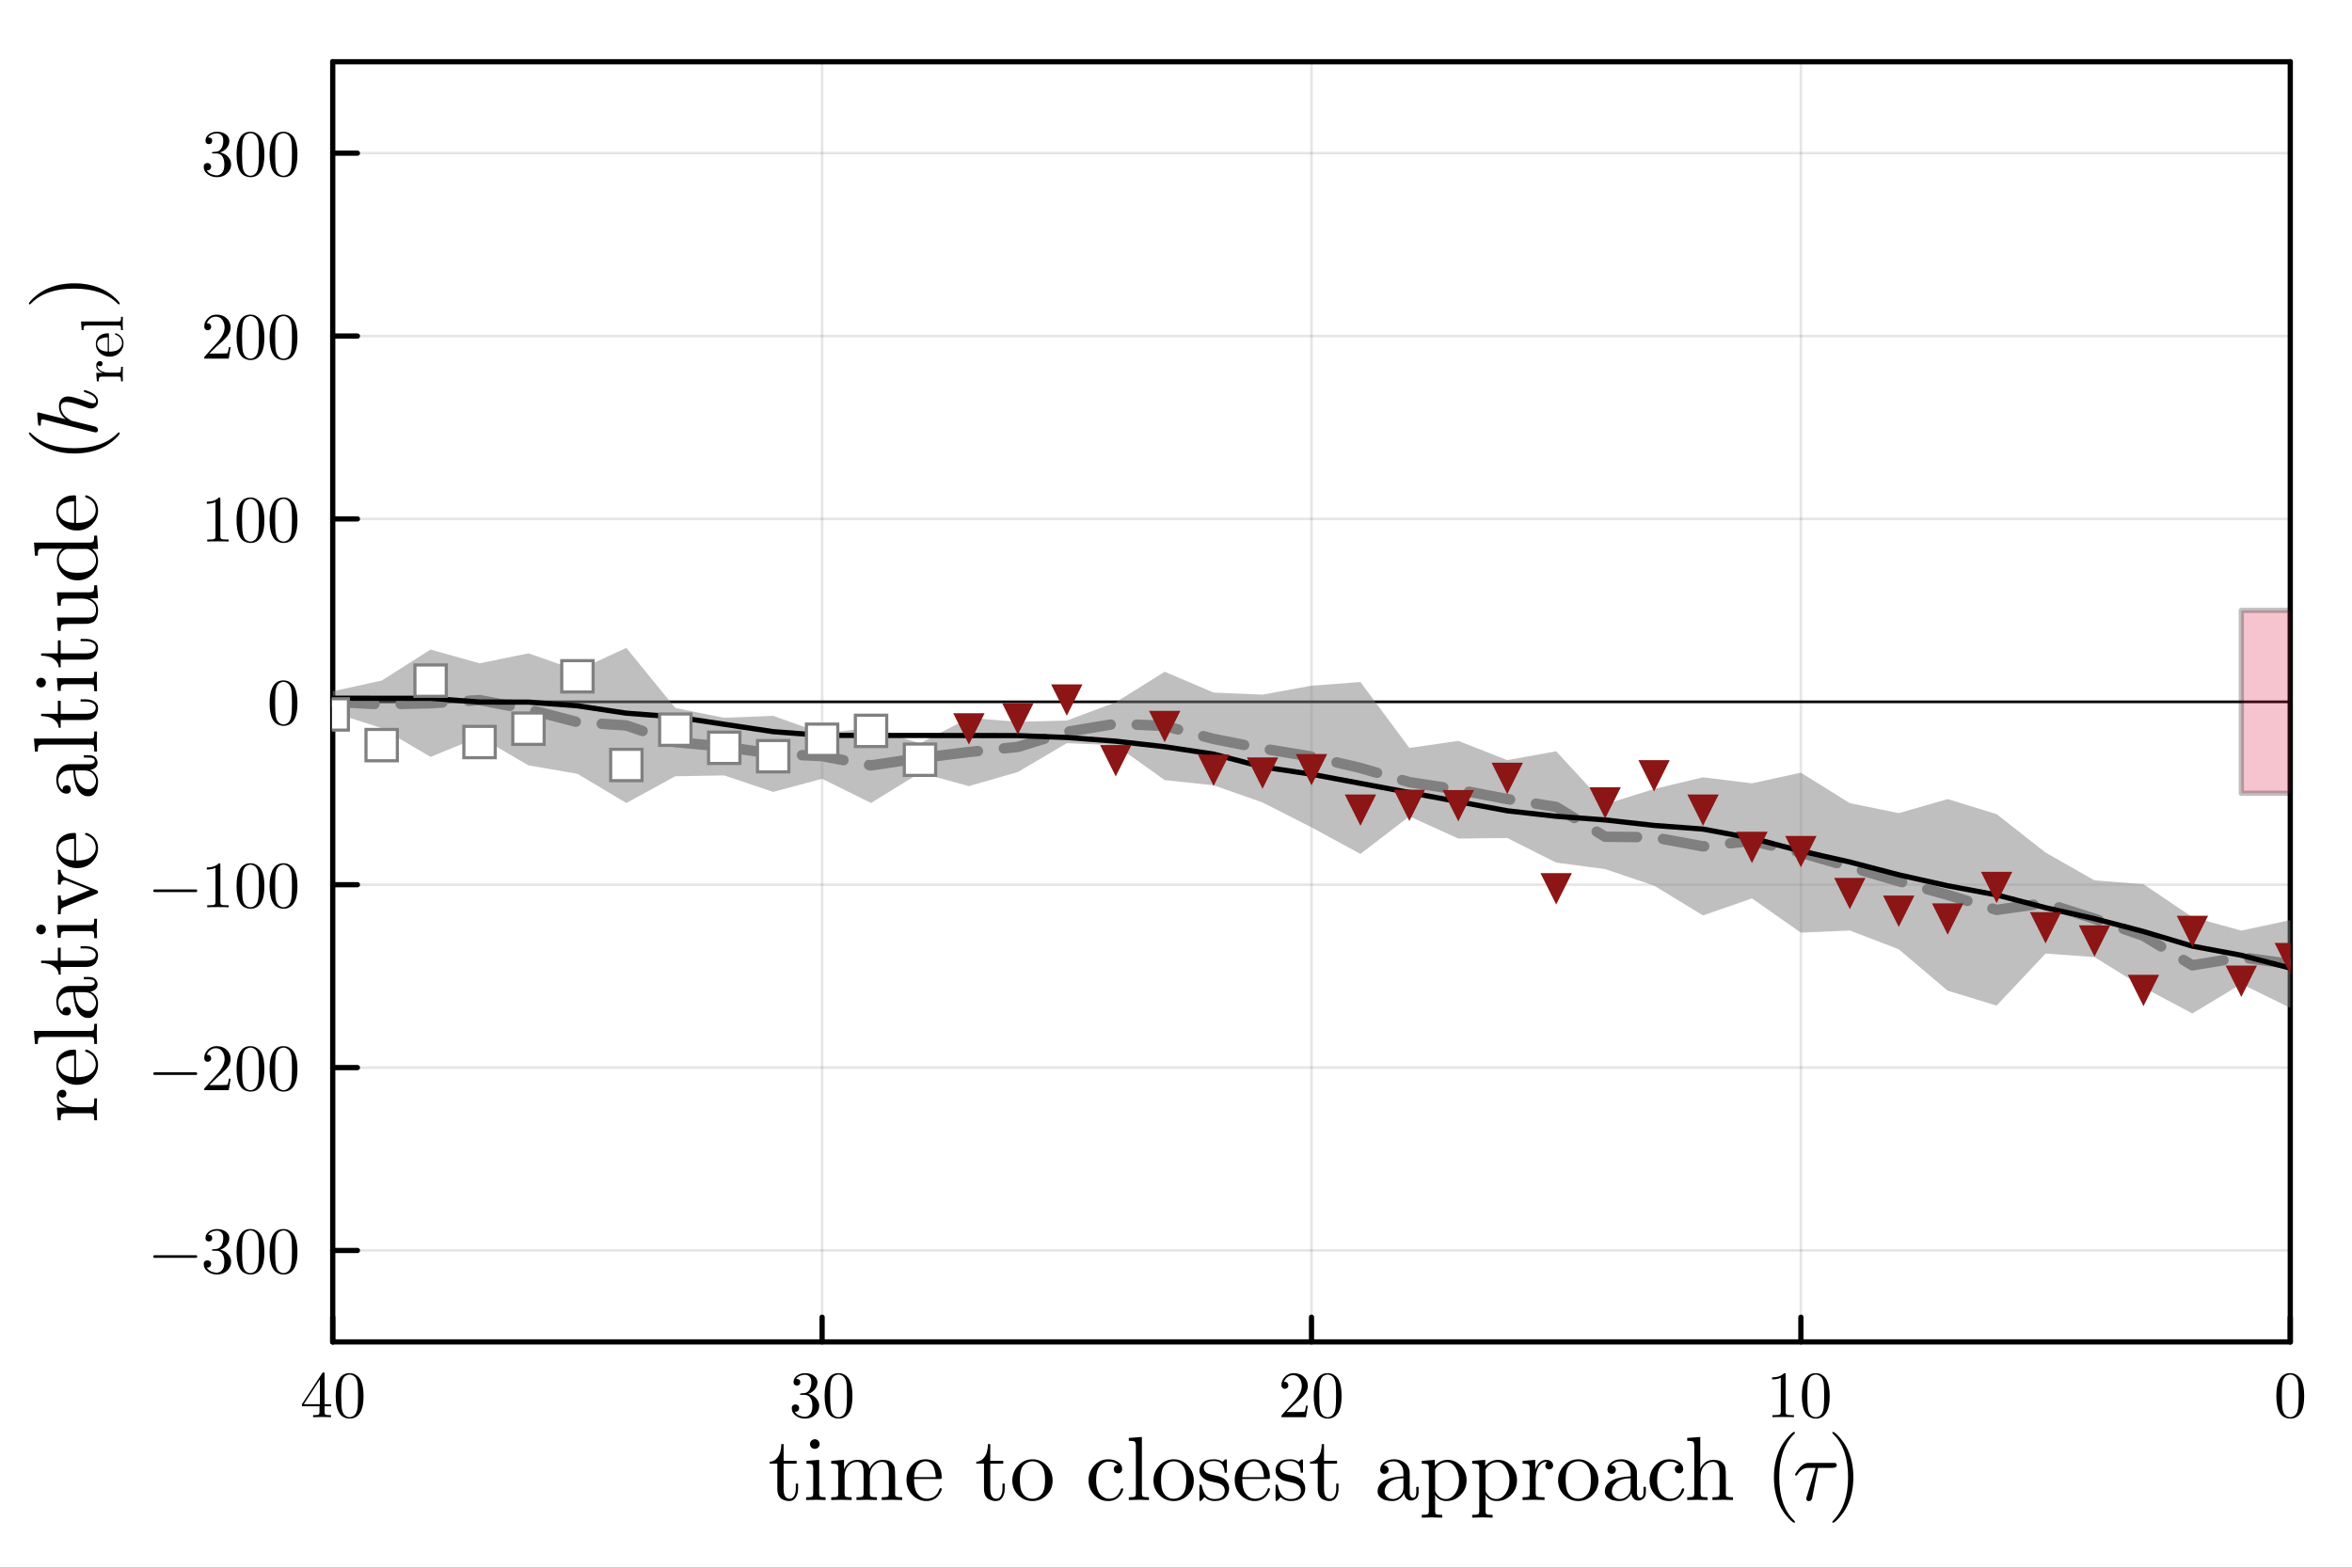 <?xml version="1.0" encoding="utf-8"?>
<svg xmlns="http://www.w3.org/2000/svg" xmlns:xlink="http://www.w3.org/1999/xlink" width="450" height="300" viewBox="0 0 1800 1200">
<rect x="0" y="0" width="1800" height="1200" fill="#333333" stroke="none"/>
<defs>
  <clipPath id="clip950">
    <rect x="0" y="0" width="1800" height="1200"/>
  </clipPath>
</defs>
<path clip-path="url(#clip950)" d="M0 1200 L1800 1200 L1800 0 L0 0  Z" fill="#ffffff" fill-rule="evenodd" fill-opacity="1"/>
<defs>
  <clipPath id="clip951">
    <rect x="360" y="0" width="1261" height="1200"/>
  </clipPath>
</defs>
<path clip-path="url(#clip950)" d="M254.635 1027.18 L1752.76 1027.18 L1752.76 47.244 L254.635 47.244  Z" fill="#ffffff" fill-rule="evenodd" fill-opacity="1"/>
<defs>
  <clipPath id="clip952">
    <rect x="254" y="47" width="1499" height="981"/>
  </clipPath>
</defs>
<polyline clip-path="url(#clip952)" style="stroke:#000000; stroke-linecap:round; stroke-linejoin:round; stroke-width:2; stroke-opacity:0.1; fill:none" points="1752.76,1027.18 1752.76,47.244 "/>
<polyline clip-path="url(#clip952)" style="stroke:#000000; stroke-linecap:round; stroke-linejoin:round; stroke-width:2; stroke-opacity:0.1; fill:none" points="1378.23,1027.18 1378.23,47.244 "/>
<polyline clip-path="url(#clip952)" style="stroke:#000000; stroke-linecap:round; stroke-linejoin:round; stroke-width:2; stroke-opacity:0.1; fill:none" points="1003.7,1027.18 1003.7,47.244 "/>
<polyline clip-path="url(#clip952)" style="stroke:#000000; stroke-linecap:round; stroke-linejoin:round; stroke-width:2; stroke-opacity:0.1; fill:none" points="629.165,1027.18 629.165,47.244 "/>
<polyline clip-path="url(#clip952)" style="stroke:#000000; stroke-linecap:round; stroke-linejoin:round; stroke-width:2; stroke-opacity:0.1; fill:none" points="254.635,1027.18 254.635,47.244 "/>
<polyline clip-path="url(#clip950)" style="stroke:#000000; stroke-linecap:round; stroke-linejoin:round; stroke-width:4; stroke-opacity:1; fill:none" points="1752.76,1027.18 254.635,1027.18 "/>
<polyline clip-path="url(#clip950)" style="stroke:#000000; stroke-linecap:round; stroke-linejoin:round; stroke-width:4; stroke-opacity:1; fill:none" points="1752.76,47.244 254.635,47.244 "/>
<polyline clip-path="url(#clip950)" style="stroke:#000000; stroke-linecap:round; stroke-linejoin:round; stroke-width:4; stroke-opacity:1; fill:none" points="1752.76,1027.18 1752.76,1008.28 "/>
<polyline clip-path="url(#clip950)" style="stroke:#000000; stroke-linecap:round; stroke-linejoin:round; stroke-width:4; stroke-opacity:1; fill:none" points="1378.23,1027.18 1378.23,1008.28 "/>
<polyline clip-path="url(#clip950)" style="stroke:#000000; stroke-linecap:round; stroke-linejoin:round; stroke-width:4; stroke-opacity:1; fill:none" points="1003.7,1027.18 1003.7,1008.28 "/>
<polyline clip-path="url(#clip950)" style="stroke:#000000; stroke-linecap:round; stroke-linejoin:round; stroke-width:4; stroke-opacity:1; fill:none" points="629.165,1027.18 629.165,1008.28 "/>
<polyline clip-path="url(#clip950)" style="stroke:#000000; stroke-linecap:round; stroke-linejoin:round; stroke-width:4; stroke-opacity:1; fill:none" points="254.635,1027.18 254.635,1008.28 "/>
<path clip-path="url(#clip950)" d="M1742.11 1068.6 Q1742.11 1061.16 1743.99 1057.11 Q1746.6 1051.08 1752.78 1051.08 Q1754.09 1051.08 1755.45 1051.46 Q1756.83 1051.8 1758.56 1053.16 Q1760.32 1054.52 1761.38 1056.74 Q1763.4 1061.04 1763.4 1068.6 Q1763.4 1075.99 1761.53 1080.01 Q1758.78 1085.89 1752.73 1085.89 Q1750.46 1085.89 1748.14 1084.73 Q1745.84 1083.57 1744.38 1080.78 Q1742.11 1076.6 1742.11 1068.6 M1746.31 1067.98 Q1746.31 1075.61 1746.85 1078.65 Q1747.47 1081.94 1749.15 1083.37 Q1750.85 1084.78 1752.73 1084.78 Q1754.76 1084.78 1756.44 1083.27 Q1758.14 1081.74 1758.66 1078.46 Q1759.23 1075.22 1759.2 1067.98 Q1759.2 1060.94 1758.71 1058.12 Q1758.04 1054.84 1756.26 1053.53 Q1754.51 1052.2 1752.73 1052.2 Q1752.06 1052.2 1751.35 1052.39 Q1750.66 1052.59 1749.64 1053.16 Q1748.63 1053.73 1747.84 1055.14 Q1747.07 1056.54 1746.7 1058.67 Q1746.31 1061.41 1746.31 1067.98 Z" fill="#000000" fill-rule="nonzero" fill-opacity="1" /><path clip-path="url(#clip950)" d="M1356.19 1055.9 L1356.19 1054.32 Q1362.27 1054.32 1365.4 1051.08 Q1366.27 1051.08 1366.42 1051.28 Q1366.57 1051.48 1366.57 1052.39 L1366.57 1080.78 Q1366.57 1082.28 1367.31 1082.75 Q1368.05 1083.22 1371.28 1083.22 L1372.89 1083.22 L1372.89 1084.78 Q1371.11 1084.63 1364.69 1084.63 Q1358.27 1084.63 1356.51 1084.78 L1356.51 1083.22 L1358.12 1083.22 Q1361.3 1083.22 1362.07 1082.78 Q1362.84 1082.31 1362.84 1080.78 L1362.84 1054.57 Q1360.19 1055.9 1356.19 1055.9 Z" fill="#000000" fill-rule="nonzero" fill-opacity="1" /><path clip-path="url(#clip950)" d="M1378.97 1068.6 Q1378.97 1061.16 1380.84 1057.11 Q1383.46 1051.08 1389.64 1051.08 Q1390.95 1051.08 1392.31 1051.46 Q1393.69 1051.8 1395.42 1053.16 Q1397.17 1054.52 1398.24 1056.74 Q1400.26 1061.04 1400.26 1068.6 Q1400.26 1075.99 1398.38 1080.01 Q1395.64 1085.89 1389.59 1085.89 Q1387.32 1085.89 1384.99 1084.73 Q1382.7 1083.57 1381.24 1080.78 Q1378.97 1076.6 1378.97 1068.6 M1383.17 1067.98 Q1383.17 1075.61 1383.71 1078.65 Q1384.33 1081.94 1386.01 1083.37 Q1387.71 1084.78 1389.59 1084.78 Q1391.61 1084.78 1393.29 1083.27 Q1395 1081.74 1395.52 1078.46 Q1396.09 1075.22 1396.06 1067.98 Q1396.06 1060.94 1395.57 1058.12 Q1394.9 1054.84 1393.12 1053.53 Q1391.37 1052.2 1389.59 1052.2 Q1388.92 1052.2 1388.21 1052.39 Q1387.51 1052.59 1386.5 1053.16 Q1385.49 1053.73 1384.7 1055.14 Q1383.93 1056.54 1383.56 1058.67 Q1383.17 1061.41 1383.17 1067.98 Z" fill="#000000" fill-rule="nonzero" fill-opacity="1" /><path clip-path="url(#clip950)" d="M980.672 1084.78 Q980.672 1083.87 980.746 1083.59 Q980.845 1083.32 981.24 1082.9 L990.948 1072.08 Q996.26 1066.1 996.26 1060.89 Q996.26 1057.51 994.481 1055.09 Q992.727 1052.67 989.491 1052.67 Q987.268 1052.67 985.39 1054.02 Q983.513 1055.38 982.648 1057.8 Q982.796 1057.75 983.315 1057.75 Q984.575 1057.75 985.267 1058.54 Q985.983 1059.34 985.983 1060.4 Q985.983 1061.76 985.094 1062.42 Q984.229 1063.07 983.364 1063.07 Q983.019 1063.07 982.549 1062.99 Q982.105 1062.92 981.388 1062.23 Q980.672 1061.51 980.672 1060.25 Q980.672 1056.72 983.34 1053.9 Q986.032 1051.08 990.133 1051.08 Q994.777 1051.08 997.816 1053.85 Q1000.88 1056.59 1000.88 1060.89 Q1000.88 1062.4 1000.41 1063.78 Q999.965 1065.14 999.348 1066.2 Q998.755 1067.27 997.124 1068.97 Q995.494 1070.67 994.185 1071.88 Q992.875 1073.1 989.936 1075.66 L984.575 1080.88 L993.69 1080.88 Q998.137 1080.88 998.483 1080.48 Q998.977 1079.77 999.595 1075.99 L1000.88 1075.99 L999.446 1084.78 L980.672 1084.78 Z" fill="#000000" fill-rule="nonzero" fill-opacity="1" /><path clip-path="url(#clip950)" d="M1005.42 1068.6 Q1005.42 1061.16 1007.3 1057.11 Q1009.92 1051.08 1016.1 1051.08 Q1017.41 1051.08 1018.76 1051.46 Q1020.15 1051.8 1021.88 1053.16 Q1023.63 1054.52 1024.69 1056.74 Q1026.72 1061.04 1026.72 1068.6 Q1026.72 1075.99 1024.84 1080.01 Q1022.1 1085.89 1016.05 1085.89 Q1013.77 1085.89 1011.45 1084.73 Q1009.15 1083.57 1007.7 1080.78 Q1005.42 1076.6 1005.42 1068.6 M1009.62 1067.98 Q1009.62 1075.61 1010.17 1078.65 Q1010.79 1081.94 1012.47 1083.37 Q1014.17 1084.78 1016.05 1084.78 Q1018.07 1084.78 1019.75 1083.27 Q1021.46 1081.74 1021.98 1078.46 Q1022.54 1075.22 1022.52 1067.98 Q1022.52 1060.94 1022.03 1058.12 Q1021.36 1054.84 1019.58 1053.53 Q1017.83 1052.2 1016.05 1052.2 Q1015.38 1052.2 1014.66 1052.39 Q1013.97 1052.59 1012.96 1053.16 Q1011.95 1053.73 1011.16 1055.14 Q1010.39 1056.54 1010.02 1058.67 Q1009.62 1061.41 1009.62 1067.98 Z" fill="#000000" fill-rule="nonzero" fill-opacity="1" /><path clip-path="url(#clip950)" d="M605.944 1077.96 Q605.944 1076.45 606.809 1075.74 Q607.673 1075.02 608.785 1075.02 Q609.946 1075.02 610.761 1075.79 Q611.601 1076.53 611.601 1077.84 Q611.601 1079.25 610.613 1080.04 Q609.649 1080.83 608.266 1080.63 Q609.476 1082.66 611.7 1083.57 Q613.948 1084.48 616.023 1084.48 Q618.197 1084.48 619.951 1082.61 Q621.729 1080.73 621.729 1076.13 Q621.729 1072.23 620.198 1069.98 Q618.691 1067.73 615.702 1067.73 L613.478 1067.73 Q612.713 1067.73 612.49 1067.66 Q612.268 1067.59 612.268 1067.17 Q612.268 1066.67 613.034 1066.57 Q613.8 1066.57 615.01 1066.43 Q617.95 1066.33 619.506 1063.78 Q620.914 1061.41 620.914 1058.03 Q620.914 1054.94 619.432 1053.65 Q617.974 1052.34 616.072 1052.34 Q614.294 1052.34 612.342 1053.09 Q610.39 1053.83 609.328 1055.48 Q612.466 1055.48 612.466 1058.03 Q612.466 1059.14 611.749 1059.88 Q611.057 1060.6 609.896 1060.6 Q608.785 1060.6 608.044 1059.9 Q607.303 1059.19 607.303 1057.98 Q607.303 1055.09 609.872 1053.09 Q612.466 1051.08 616.27 1051.08 Q620.025 1051.08 622.792 1053.06 Q625.583 1055.04 625.583 1058.08 Q625.583 1061.06 623.607 1063.51 Q621.631 1065.96 618.493 1066.97 Q622.347 1067.73 624.644 1070.35 Q626.942 1072.95 626.942 1076.13 Q626.942 1080.09 623.829 1083 Q620.717 1085.89 616.171 1085.89 Q611.972 1085.89 608.958 1083.62 Q605.944 1081.35 605.944 1077.96 Z" fill="#000000" fill-rule="nonzero" fill-opacity="1" /><path clip-path="url(#clip950)" d="M631.092 1068.6 Q631.092 1061.16 632.969 1057.11 Q635.588 1051.08 641.764 1051.08 Q643.073 1051.08 644.432 1051.46 Q645.815 1051.8 647.544 1053.16 Q649.298 1054.52 650.361 1056.74 Q652.386 1061.04 652.386 1068.6 Q652.386 1075.99 650.509 1080.01 Q647.767 1085.89 641.714 1085.89 Q639.442 1085.89 637.12 1084.73 Q634.822 1083.57 633.365 1080.78 Q631.092 1076.6 631.092 1068.6 M635.291 1067.98 Q635.291 1075.61 635.835 1078.65 Q636.453 1081.94 638.132 1083.37 Q639.837 1084.78 641.714 1084.78 Q643.74 1084.78 645.42 1083.27 Q647.124 1081.74 647.643 1078.46 Q648.211 1075.22 648.187 1067.98 Q648.187 1060.94 647.693 1058.12 Q647.026 1054.84 645.247 1053.53 Q643.493 1052.2 641.714 1052.2 Q641.047 1052.2 640.331 1052.39 Q639.639 1052.59 638.626 1053.16 Q637.614 1053.73 636.823 1055.14 Q636.057 1056.54 635.687 1058.67 Q635.291 1061.41 635.291 1067.98 Z" fill="#000000" fill-rule="nonzero" fill-opacity="1" /><path clip-path="url(#clip950)" d="M231.055 1076.43 L231.055 1074.87 L246.594 1051.13 Q246.989 1050.52 247.607 1050.54 Q248.175 1050.54 248.298 1050.76 Q248.422 1050.99 248.422 1051.85 L248.422 1074.87 L253.486 1074.87 L253.486 1076.43 L248.422 1076.43 L248.422 1080.83 Q248.422 1082.28 249.015 1082.75 Q249.632 1083.22 252.251 1083.22 L253.313 1083.22 L253.313 1084.78 Q251.238 1084.63 246.446 1084.63 Q241.678 1084.63 239.603 1084.78 L239.603 1083.22 L240.665 1083.22 Q243.284 1083.22 243.901 1082.78 Q244.519 1082.31 244.519 1080.83 L244.519 1076.43 L231.055 1076.43 M232.488 1074.87 L244.815 1074.87 L244.815 1056 L232.488 1074.87 Z" fill="#000000" fill-rule="nonzero" fill-opacity="1" /><path clip-path="url(#clip950)" d="M256.92 1068.6 Q256.92 1061.16 258.797 1057.11 Q261.416 1051.08 267.592 1051.08 Q268.901 1051.08 270.26 1051.46 Q271.643 1051.8 273.372 1053.16 Q275.126 1054.52 276.188 1056.74 Q278.214 1061.04 278.214 1068.6 Q278.214 1075.99 276.337 1080.01 Q273.595 1085.89 267.542 1085.89 Q265.27 1085.89 262.947 1084.73 Q260.65 1083.57 259.193 1080.78 Q256.92 1076.6 256.92 1068.6 M261.119 1067.98 Q261.119 1075.61 261.663 1078.65 Q262.28 1081.94 263.96 1083.37 Q265.665 1084.78 267.542 1084.78 Q269.568 1084.78 271.248 1083.27 Q272.952 1081.74 273.471 1078.46 Q274.039 1075.22 274.015 1067.98 Q274.015 1060.94 273.52 1058.12 Q272.853 1054.84 271.075 1053.53 Q269.321 1052.2 267.542 1052.2 Q266.875 1052.2 266.159 1052.39 Q265.467 1052.59 264.454 1053.16 Q263.442 1053.73 262.651 1055.14 Q261.885 1056.54 261.515 1058.67 Q261.119 1061.41 261.119 1067.98 Z" fill="#000000" fill-rule="nonzero" fill-opacity="1" /><path clip-path="url(#clip950)" d="M589 1120.39 L589 1118.87 Q592.193 1118.73 594.299 1116.49 Q596.439 1114.21 597.152 1111.43 Q597.899 1108.64 597.967 1105.41 L599.7 1105.41 L599.7 1118.22 L609.652 1118.22 L609.652 1120.39 L599.7 1120.39 L599.7 1139.72 Q599.7 1147.23 604.387 1147.23 Q606.391 1147.23 607.716 1145.19 Q609.041 1143.12 609.041 1139.45 L609.041 1135.61 L610.773 1135.61 L610.773 1139.59 Q610.773 1143.36 609.041 1146.18 Q607.308 1148.99 603.878 1148.99 Q602.621 1148.99 601.364 1148.66 Q600.141 1148.35 598.511 1147.53 Q596.914 1146.68 595.895 1144.65 Q594.91 1142.57 594.91 1139.59 L594.91 1120.39 L589 1120.39 Z" fill="#000000" fill-rule="nonzero" fill-opacity="1" /><path clip-path="url(#clip950)" d="M616.955 1148.21 L616.955 1146.07 Q620.657 1146.07 621.507 1145.63 Q622.356 1145.16 622.356 1142.91 L622.356 1124.2 Q622.356 1121.62 621.473 1121.01 Q620.623 1120.39 617.227 1120.39 L617.227 1118.22 L626.941 1117.47 L626.941 1142.98 Q626.941 1145.05 627.689 1145.56 Q628.436 1146.07 631.833 1146.07 L631.833 1148.21 Q624.733 1148.01 624.598 1148.01 Q623.647 1148.01 616.955 1148.21 M619.876 1105.35 Q619.876 1103.95 620.929 1102.83 Q622.016 1101.68 623.545 1101.68 Q625.073 1101.68 626.16 1102.73 Q627.247 1103.75 627.247 1105.38 Q627.247 1106.98 626.16 1108.03 Q625.073 1109.05 623.545 1109.05 Q621.948 1109.05 620.895 1107.93 Q619.876 1106.81 619.876 1105.35 Z" fill="#000000" fill-rule="nonzero" fill-opacity="1" /><path clip-path="url(#clip950)" d="M636.146 1148.21 L636.146 1146.07 Q639.849 1146.07 640.698 1145.63 Q641.547 1145.16 641.547 1142.91 L641.547 1124.27 Q641.547 1121.69 640.63 1121.04 Q639.747 1120.39 636.146 1120.39 L636.146 1118.22 L645.929 1117.47 L645.929 1124.78 Q649.19 1117.47 656.221 1117.47 Q664.373 1117.47 665.494 1124.27 Q666.683 1121.62 669.162 1119.55 Q671.676 1117.47 675.582 1117.47 Q680.813 1117.47 682.885 1120.05 Q684.414 1121.79 684.719 1123.72 Q685.025 1125.66 685.025 1130.69 L685.025 1143.97 Q685.093 1145.43 686.214 1145.77 Q687.335 1146.07 690.46 1146.07 L690.46 1148.21 Q683.361 1148.01 682.681 1148.01 Q682.138 1148.01 674.801 1148.21 L674.801 1146.07 Q678.503 1146.07 679.353 1145.63 Q680.236 1145.16 680.236 1142.91 L680.236 1126.71 Q680.236 1123.18 679.149 1121.11 Q678.062 1119 675.073 1119 Q671.472 1119 668.585 1122.02 Q665.698 1125.05 665.698 1130.14 L665.698 1142.91 Q665.698 1145.16 666.547 1145.63 Q667.43 1146.07 671.133 1146.07 L671.133 1148.21 Q664.033 1148.01 663.32 1148.01 Q662.777 1148.01 655.474 1148.21 L655.474 1146.07 Q659.176 1146.07 660.025 1145.63 Q660.908 1145.16 660.908 1142.91 L660.908 1126.71 Q660.908 1123.18 659.821 1121.11 Q658.735 1119 655.745 1119 Q652.145 1119 649.258 1122.02 Q646.371 1125.05 646.371 1130.14 L646.371 1142.91 Q646.371 1145.16 647.22 1145.63 Q648.103 1146.07 651.771 1146.07 L651.771 1148.21 Q644.672 1148.01 643.993 1148.01 Q643.449 1148.01 636.146 1148.21 Z" fill="#000000" fill-rule="nonzero" fill-opacity="1" /><path clip-path="url(#clip950)" d="M693.755 1132.89 Q693.755 1126.34 697.967 1121.69 Q702.178 1117.03 708.225 1117.03 Q714.339 1117.03 717.498 1121.01 Q720.691 1124.98 720.691 1130.69 Q720.691 1131.74 720.419 1131.94 Q720.147 1132.15 718.958 1132.15 L699.529 1132.15 Q699.529 1139.25 701.635 1142.57 Q704.556 1147.23 709.481 1147.23 Q710.161 1147.23 710.976 1147.09 Q711.791 1146.96 713.456 1146.38 Q715.12 1145.77 716.581 1144.17 Q718.041 1142.57 718.89 1140.06 Q719.094 1139.08 719.773 1139.11 Q720.691 1139.11 720.691 1139.93 Q720.691 1140.54 720.011 1141.93 Q719.366 1143.29 718.109 1144.92 Q716.852 1146.55 714.407 1147.77 Q711.995 1148.99 709.074 1148.99 Q702.96 1148.99 698.34 1144.38 Q693.755 1139.72 693.755 1132.89 M699.597 1130.69 L716.105 1130.69 Q716.105 1129.23 715.833 1127.6 Q715.595 1125.97 714.848 1123.72 Q714.135 1121.45 712.437 1120.02 Q710.738 1118.59 708.225 1118.59 Q707.104 1118.59 705.881 1119.07 Q704.692 1119.55 703.231 1120.7 Q701.771 1121.85 700.752 1124.47 Q699.733 1127.09 699.597 1130.69 Z" fill="#000000" fill-rule="nonzero" fill-opacity="1" /><path clip-path="url(#clip950)" d="M747.151 1120.39 L747.151 1118.87 Q750.344 1118.73 752.45 1116.49 Q754.59 1114.21 755.303 1111.43 Q756.05 1108.64 756.118 1105.41 L757.851 1105.41 L757.851 1118.22 L767.803 1118.22 L767.803 1120.39 L757.851 1120.39 L757.851 1139.72 Q757.851 1147.23 762.538 1147.23 Q764.542 1147.23 765.867 1145.19 Q767.192 1143.12 767.192 1139.45 L767.192 1135.61 L768.924 1135.61 L768.924 1139.59 Q768.924 1143.36 767.192 1146.18 Q765.459 1148.99 762.029 1148.99 Q760.772 1148.99 759.515 1148.66 Q758.292 1148.35 756.662 1147.53 Q755.065 1146.68 754.046 1144.65 Q753.061 1142.57 753.061 1139.59 L753.061 1120.39 L747.151 1120.39 Z" fill="#000000" fill-rule="nonzero" fill-opacity="1" /><path clip-path="url(#clip950)" d="M779.318 1144.48 Q774.732 1139.93 774.732 1133.34 Q774.732 1126.71 779.216 1121.89 Q783.734 1117.03 790.187 1117.03 Q796.505 1117.03 801.023 1121.85 Q805.574 1126.64 805.574 1133.34 Q805.574 1139.89 800.989 1144.44 Q796.437 1148.99 790.119 1148.99 Q783.937 1148.99 779.318 1144.48 M780.507 1132.76 Q780.507 1139.52 782.273 1142.57 Q784.99 1147.23 790.187 1147.23 Q792.769 1147.23 794.909 1145.84 Q797.083 1144.44 798.271 1142.1 Q799.8 1139.04 799.8 1132.76 Q799.8 1126.07 797.966 1123.11 Q795.248 1118.59 790.119 1118.59 Q787.878 1118.59 785.67 1119.78 Q783.496 1120.94 782.171 1123.25 Q780.507 1126.3 780.507 1132.76 Z" fill="#000000" fill-rule="nonzero" fill-opacity="1" /><path clip-path="url(#clip950)" d="M837.503 1144.41 Q833.088 1139.79 833.088 1133.2 Q833.088 1126.58 837.436 1121.82 Q841.783 1117.03 848.169 1117.03 Q852.415 1117.03 855.608 1119.07 Q858.801 1121.07 858.801 1124.5 Q858.801 1126.03 857.884 1126.92 Q857.001 1127.77 855.608 1127.77 Q854.147 1127.77 853.264 1126.88 Q852.415 1125.97 852.415 1124.57 Q852.415 1123.96 852.619 1123.35 Q852.823 1122.74 853.57 1122.09 Q854.351 1121.45 855.676 1121.35 Q853.196 1118.8 848.373 1118.8 Q848.305 1118.8 848.237 1118.8 Q844.705 1118.8 841.783 1122.13 Q838.862 1125.46 838.862 1133.06 Q838.862 1137.04 839.813 1139.96 Q840.798 1142.85 842.395 1144.34 Q843.991 1145.84 845.554 1146.55 Q847.116 1147.23 848.645 1147.23 Q855.472 1147.23 857.782 1139.93 Q857.986 1139.25 858.665 1139.25 Q859.582 1139.25 859.582 1139.93 Q859.582 1140.27 859.31 1141.15 Q859.039 1142.03 858.189 1143.42 Q857.34 1144.82 856.117 1146.04 Q854.929 1147.23 852.789 1148.11 Q850.683 1148.99 848.033 1148.99 Q841.919 1148.99 837.503 1144.41 Z" fill="#000000" fill-rule="nonzero" fill-opacity="1" /><path clip-path="url(#clip950)" d="M863.896 1148.21 L863.896 1146.07 Q867.598 1146.07 868.448 1145.63 Q869.297 1145.16 869.297 1142.91 L869.297 1106.74 Q869.297 1104.16 868.38 1103.51 Q867.496 1102.87 863.896 1102.87 L863.896 1100.69 L873.882 1099.95 L873.882 1142.91 Q873.882 1145.16 874.765 1145.63 Q875.649 1146.07 879.317 1146.07 L879.317 1148.21 Q878.468 1148.21 876.702 1148.15 Q874.935 1148.08 873.645 1148.04 Q872.354 1148.01 871.606 1148.01 Q870.791 1148.01 863.896 1148.21 Z" fill="#000000" fill-rule="nonzero" fill-opacity="1" /><path clip-path="url(#clip950)" d="M887.367 1144.48 Q882.782 1139.93 882.782 1133.34 Q882.782 1126.71 887.265 1121.89 Q891.783 1117.03 898.237 1117.03 Q904.555 1117.03 909.072 1121.85 Q913.624 1126.64 913.624 1133.34 Q913.624 1139.89 909.038 1144.44 Q904.487 1148.99 898.169 1148.99 Q891.987 1148.99 887.367 1144.48 M888.556 1132.76 Q888.556 1139.52 890.322 1142.57 Q893.04 1147.23 898.237 1147.23 Q900.818 1147.23 902.958 1145.84 Q905.132 1144.44 906.321 1142.1 Q907.849 1139.04 907.849 1132.76 Q907.849 1126.07 906.015 1123.11 Q903.298 1118.59 898.169 1118.59 Q895.927 1118.59 893.719 1119.78 Q891.545 1120.94 890.22 1123.25 Q888.556 1126.3 888.556 1132.76 Z" fill="#000000" fill-rule="nonzero" fill-opacity="1" /><path clip-path="url(#clip950)" d="M917.938 1147.3 L917.938 1138.13 Q917.938 1137.34 917.972 1137.07 Q918.006 1136.8 918.209 1136.6 Q918.413 1136.39 918.821 1136.39 Q919.296 1136.39 919.466 1136.6 Q919.67 1136.8 919.806 1137.58 Q920.859 1142.37 923.101 1144.92 Q925.376 1147.43 929.486 1147.43 Q933.393 1147.43 935.363 1145.7 Q937.333 1143.97 937.333 1141.11 Q937.333 1136.02 930.098 1134.73 Q925.92 1133.88 924.188 1133.34 Q922.455 1132.76 920.927 1131.5 Q917.938 1129.06 917.938 1125.59 Q917.938 1122.13 920.553 1119.58 Q923.203 1117.03 929.045 1117.03 Q932.951 1117.03 935.601 1119 Q936.382 1118.39 936.789 1117.88 Q937.706 1117.03 938.182 1117.03 Q938.726 1117.03 938.827 1117.41 Q938.929 1117.74 938.929 1118.73 L938.929 1125.73 Q938.929 1126.51 938.895 1126.78 Q938.861 1127.05 938.658 1127.26 Q938.454 1127.43 938.012 1127.43 Q937.231 1127.43 937.197 1126.78 Q936.654 1118.36 929.045 1118.36 Q924.935 1118.36 923.101 1119.95 Q921.266 1121.52 921.266 1123.66 Q921.266 1124.84 921.81 1125.76 Q922.387 1126.64 923.101 1127.19 Q923.848 1127.7 925.207 1128.21 Q926.565 1128.68 927.38 1128.85 Q928.23 1129.02 929.826 1129.36 Q935.397 1130.41 937.74 1132.69 Q940.662 1135.61 940.662 1139.31 Q940.662 1143.42 937.876 1146.21 Q935.091 1148.99 929.486 1148.99 Q924.969 1148.99 921.81 1145.97 Q921.402 1146.38 921.097 1146.75 Q920.791 1147.09 920.655 1147.23 Q920.553 1147.36 920.519 1147.47 Q920.485 1147.53 920.417 1147.6 Q919.025 1148.99 918.685 1148.99 Q918.141 1148.99 918.04 1148.62 Q917.938 1148.28 917.938 1147.3 Z" fill="#000000" fill-rule="nonzero" fill-opacity="1" /><path clip-path="url(#clip950)" d="M944.941 1132.89 Q944.941 1126.34 949.153 1121.69 Q953.365 1117.03 959.411 1117.03 Q965.526 1117.03 968.685 1121.01 Q971.877 1124.98 971.877 1130.69 Q971.877 1131.74 971.606 1131.94 Q971.334 1132.15 970.145 1132.15 L950.716 1132.15 Q950.716 1139.25 952.822 1142.57 Q955.743 1147.23 960.668 1147.23 Q961.348 1147.23 962.163 1147.09 Q962.978 1146.96 964.642 1146.38 Q966.307 1145.77 967.767 1144.17 Q969.228 1142.57 970.077 1140.06 Q970.281 1139.08 970.96 1139.11 Q971.877 1139.11 971.877 1139.93 Q971.877 1140.54 971.198 1141.93 Q970.553 1143.29 969.296 1144.92 Q968.039 1146.55 965.593 1147.77 Q963.182 1148.99 960.261 1148.99 Q954.147 1148.99 949.527 1144.38 Q944.941 1139.72 944.941 1132.89 M950.784 1130.69 L967.292 1130.69 Q967.292 1129.23 967.02 1127.6 Q966.782 1125.97 966.035 1123.72 Q965.322 1121.45 963.623 1120.02 Q961.925 1118.59 959.411 1118.59 Q958.291 1118.59 957.068 1119.07 Q955.879 1119.55 954.418 1120.7 Q952.958 1121.85 951.939 1124.47 Q950.92 1127.09 950.784 1130.69 Z" fill="#000000" fill-rule="nonzero" fill-opacity="1" /><path clip-path="url(#clip950)" d="M976.191 1147.3 L976.191 1138.13 Q976.191 1137.34 976.225 1137.07 Q976.259 1136.8 976.463 1136.6 Q976.667 1136.39 977.074 1136.39 Q977.55 1136.39 977.72 1136.6 Q977.924 1136.8 978.059 1137.58 Q979.112 1142.37 981.354 1144.92 Q983.63 1147.43 987.74 1147.43 Q991.646 1147.43 993.616 1145.7 Q995.586 1143.97 995.586 1141.11 Q995.586 1136.02 988.351 1134.73 Q984.174 1133.88 982.441 1133.34 Q980.709 1132.76 979.18 1131.5 Q976.191 1129.06 976.191 1125.59 Q976.191 1122.13 978.807 1119.58 Q981.456 1117.03 987.298 1117.03 Q991.205 1117.03 993.854 1119 Q994.635 1118.39 995.043 1117.88 Q995.96 1117.03 996.436 1117.03 Q996.979 1117.03 997.081 1117.41 Q997.183 1117.74 997.183 1118.73 L997.183 1125.73 Q997.183 1126.51 997.149 1126.78 Q997.115 1127.05 996.911 1127.26 Q996.707 1127.43 996.266 1127.43 Q995.485 1127.43 995.451 1126.78 Q994.907 1118.36 987.298 1118.36 Q983.188 1118.36 981.354 1119.95 Q979.52 1121.52 979.52 1123.66 Q979.52 1124.84 980.063 1125.76 Q980.641 1126.64 981.354 1127.19 Q982.102 1127.7 983.46 1128.21 Q984.819 1128.68 985.634 1128.85 Q986.483 1129.02 988.08 1129.36 Q993.65 1130.41 995.994 1132.69 Q998.915 1135.61 998.915 1139.31 Q998.915 1143.42 996.13 1146.21 Q993.345 1148.99 987.74 1148.99 Q983.222 1148.99 980.063 1145.97 Q979.656 1146.38 979.35 1146.75 Q979.044 1147.09 978.909 1147.23 Q978.807 1147.36 978.773 1147.47 Q978.739 1147.53 978.671 1147.6 Q977.278 1148.99 976.939 1148.99 Q976.395 1148.99 976.293 1148.62 Q976.191 1148.28 976.191 1147.3 Z" fill="#000000" fill-rule="nonzero" fill-opacity="1" /><path clip-path="url(#clip950)" d="M1002.58 1120.39 L1002.58 1118.87 Q1005.78 1118.73 1007.88 1116.49 Q1010.02 1114.21 1010.74 1111.43 Q1011.48 1108.64 1011.55 1105.41 L1013.28 1105.41 L1013.28 1118.22 L1023.24 1118.22 L1023.24 1120.39 L1013.28 1120.39 L1013.28 1139.72 Q1013.28 1147.23 1017.97 1147.23 Q1019.97 1147.23 1021.3 1145.19 Q1022.62 1143.12 1022.62 1139.45 L1022.62 1135.61 L1024.36 1135.61 L1024.36 1139.59 Q1024.36 1143.36 1022.62 1146.18 Q1020.89 1148.99 1017.46 1148.99 Q1016.2 1148.99 1014.95 1148.66 Q1013.72 1148.35 1012.09 1147.53 Q1010.5 1146.68 1009.48 1144.65 Q1008.49 1142.57 1008.49 1139.59 L1008.49 1120.39 L1002.58 1120.39 Z" fill="#000000" fill-rule="nonzero" fill-opacity="1" /><path clip-path="url(#clip950)" d="M1054.28 1141.59 Q1054.28 1135.68 1061.24 1132.55 Q1065.42 1130.55 1074.05 1130.04 L1074.05 1127.49 Q1074.05 1123.18 1071.77 1120.9 Q1069.53 1118.59 1066.68 1118.59 Q1061.58 1118.59 1059.14 1121.79 Q1061.21 1121.85 1061.96 1122.91 Q1062.71 1123.93 1062.71 1124.98 Q1062.71 1126.37 1061.82 1127.29 Q1060.97 1128.17 1059.51 1128.17 Q1058.12 1128.17 1057.2 1127.32 Q1056.29 1126.44 1056.29 1124.91 Q1056.29 1121.52 1059.34 1119.27 Q1062.43 1117.03 1066.82 1117.03 Q1072.52 1117.03 1076.33 1120.87 Q1077.52 1122.06 1078.09 1123.59 Q1078.7 1125.12 1078.77 1126.13 Q1078.84 1127.12 1078.84 1129.09 L1078.84 1142.98 Q1078.84 1143.39 1078.98 1144.07 Q1079.11 1144.75 1079.72 1145.63 Q1080.37 1146.48 1081.42 1146.48 Q1083.93 1146.48 1083.9 1142.03 L1083.9 1138.13 L1085.67 1138.13 L1085.67 1142.03 Q1085.67 1145.73 1083.7 1147.19 Q1081.76 1148.62 1079.96 1148.62 Q1077.65 1148.62 1076.19 1146.92 Q1074.73 1145.22 1074.53 1142.91 Q1073.47 1145.56 1071.06 1147.3 Q1068.68 1148.99 1065.42 1148.99 Q1062.91 1148.99 1060.53 1148.35 Q1058.19 1147.74 1056.22 1146.01 Q1054.28 1144.24 1054.28 1141.59 M1059.65 1141.52 Q1059.65 1144.1 1061.48 1145.77 Q1063.32 1147.43 1065.9 1147.43 Q1068.82 1147.43 1071.44 1145.19 Q1074.05 1142.91 1074.05 1138.46 L1074.05 1131.5 Q1066.34 1131.77 1062.98 1134.86 Q1059.65 1137.92 1059.65 1141.52 Z" fill="#000000" fill-rule="nonzero" fill-opacity="1" /><path clip-path="url(#clip950)" d="M1088.08 1159.56 Q1091.78 1159.56 1092.63 1159.08 Q1093.51 1158.64 1093.51 1156.43 L1093.51 1123.86 Q1093.51 1121.55 1092.63 1120.97 Q1091.78 1120.39 1088.08 1120.39 L1088.08 1118.22 L1098.1 1117.47 L1098.1 1122.06 Q1102.28 1117.47 1107.85 1117.47 Q1113.76 1117.47 1118.07 1122.06 Q1122.39 1126.64 1122.39 1133.2 Q1122.39 1139.82 1117.8 1144.41 Q1113.21 1148.99 1106.86 1148.99 Q1103.4 1148.99 1101.05 1147.23 Q1098.74 1145.43 1098.3 1144.1 L1098.3 1144.75 L1098.3 1156.43 Q1098.3 1158.68 1099.19 1159.12 Q1100.07 1159.56 1103.74 1159.56 L1103.74 1161.7 Q1096.43 1161.49 1095.89 1161.49 Q1095.21 1161.49 1088.08 1161.7 L1088.08 1159.56 M1098.3 1140.3 Q1098.3 1141.35 1098.44 1141.73 Q1098.61 1142.1 1099.29 1143.22 Q1102.04 1147.43 1106.52 1147.43 Q1106.56 1147.43 1106.59 1147.43 Q1110.57 1147.43 1113.59 1143.39 Q1116.61 1139.31 1116.61 1133.2 Q1116.61 1127.36 1113.86 1123.28 Q1111.11 1119.21 1107.3 1119.21 Q1104.59 1119.21 1102.21 1120.67 Q1099.83 1122.13 1098.3 1124.78 L1098.3 1140.3 Z" fill="#000000" fill-rule="nonzero" fill-opacity="1" /><path clip-path="url(#clip950)" d="M1126.67 1159.56 Q1130.37 1159.56 1131.22 1159.08 Q1132.1 1158.64 1132.1 1156.43 L1132.1 1123.86 Q1132.1 1121.55 1131.22 1120.97 Q1130.37 1120.39 1126.67 1120.39 L1126.67 1118.22 L1136.69 1117.47 L1136.69 1122.06 Q1140.86 1117.47 1146.43 1117.47 Q1152.34 1117.47 1156.66 1122.06 Q1160.97 1126.64 1160.97 1133.2 Q1160.97 1139.82 1156.39 1144.41 Q1151.8 1148.99 1145.45 1148.99 Q1141.98 1148.99 1139.64 1147.23 Q1137.33 1145.43 1136.89 1144.1 L1136.89 1144.75 L1136.89 1156.43 Q1136.89 1158.68 1137.77 1159.12 Q1138.66 1159.56 1142.32 1159.56 L1142.32 1161.7 Q1135.02 1161.49 1134.48 1161.49 Q1133.8 1161.49 1126.67 1161.7 L1126.67 1159.56 M1136.89 1140.3 Q1136.89 1141.35 1137.03 1141.73 Q1137.2 1142.1 1137.87 1143.22 Q1140.63 1147.43 1145.11 1147.43 Q1145.14 1147.43 1145.18 1147.43 Q1149.15 1147.43 1152.17 1143.39 Q1155.2 1139.31 1155.2 1133.2 Q1155.2 1127.36 1152.45 1123.28 Q1149.7 1119.21 1145.89 1119.21 Q1143.17 1119.21 1140.8 1120.67 Q1138.42 1122.13 1136.89 1124.78 L1136.89 1140.3 Z" fill="#000000" fill-rule="nonzero" fill-opacity="1" /><path clip-path="url(#clip950)" d="M1165.25 1148.21 L1165.25 1146.07 Q1168.95 1146.07 1169.8 1145.63 Q1170.69 1145.16 1170.69 1142.91 L1170.69 1124.27 Q1170.69 1121.69 1169.77 1121.04 Q1168.89 1120.39 1165.25 1120.39 L1165.25 1118.22 L1174.93 1117.47 L1174.93 1125.12 Q1175.92 1122.13 1177.99 1119.82 Q1180.1 1117.47 1183.49 1117.47 Q1185.73 1117.47 1187.16 1118.73 Q1188.62 1119.99 1188.62 1121.72 Q1188.62 1123.25 1187.67 1124.03 Q1186.75 1124.78 1185.63 1124.78 Q1184.38 1124.78 1183.49 1123.99 Q1182.64 1123.18 1182.64 1121.79 Q1182.64 1120.94 1183.02 1120.29 Q1183.42 1119.61 1183.73 1119.38 Q1184.04 1119.14 1184.24 1119.07 Q1184.1 1119 1183.49 1119 Q1179.65 1119 1177.45 1122.84 Q1175.27 1126.64 1175.27 1132.08 L1175.27 1142.78 Q1175.27 1144.78 1176.09 1145.43 Q1176.94 1146.07 1180.57 1146.07 L1182.03 1146.07 L1182.03 1148.21 Q1179.25 1148.01 1173.2 1148.01 Q1172.35 1148.01 1171.03 1148.04 Q1169.7 1148.08 1167.97 1148.15 Q1166.24 1148.21 1165.25 1148.21 Z" fill="#000000" fill-rule="nonzero" fill-opacity="1" /><path clip-path="url(#clip950)" d="M1197.01 1144.48 Q1192.43 1139.93 1192.43 1133.34 Q1192.43 1126.71 1196.91 1121.89 Q1201.43 1117.03 1207.88 1117.03 Q1214.2 1117.03 1218.72 1121.85 Q1223.27 1126.64 1223.27 1133.34 Q1223.27 1139.89 1218.68 1144.44 Q1214.13 1148.99 1207.81 1148.99 Q1201.63 1148.99 1197.01 1144.48 M1198.2 1132.76 Q1198.2 1139.52 1199.97 1142.57 Q1202.68 1147.23 1207.88 1147.23 Q1210.46 1147.23 1212.6 1145.84 Q1214.78 1144.44 1215.97 1142.1 Q1217.49 1139.04 1217.49 1132.76 Q1217.49 1126.07 1215.66 1123.11 Q1212.94 1118.59 1207.81 1118.59 Q1205.57 1118.59 1203.36 1119.78 Q1201.19 1120.94 1199.86 1123.25 Q1198.2 1126.3 1198.2 1132.76 Z" fill="#000000" fill-rule="nonzero" fill-opacity="1" /><path clip-path="url(#clip950)" d="M1228.19 1141.59 Q1228.19 1135.68 1235.16 1132.55 Q1239.33 1130.55 1247.96 1130.04 L1247.96 1127.49 Q1247.96 1123.18 1245.69 1120.9 Q1243.44 1118.59 1240.59 1118.59 Q1235.5 1118.59 1233.05 1121.79 Q1235.12 1121.85 1235.87 1122.91 Q1236.62 1123.93 1236.62 1124.98 Q1236.62 1126.37 1235.73 1127.29 Q1234.88 1128.17 1233.42 1128.17 Q1232.03 1128.17 1231.11 1127.32 Q1230.2 1126.44 1230.2 1124.91 Q1230.2 1121.52 1233.25 1119.27 Q1236.35 1117.03 1240.73 1117.03 Q1246.43 1117.03 1250.24 1120.87 Q1251.43 1122.06 1252 1123.59 Q1252.62 1125.12 1252.68 1126.13 Q1252.75 1127.12 1252.75 1129.09 L1252.75 1142.98 Q1252.75 1143.39 1252.89 1144.07 Q1253.02 1144.75 1253.63 1145.63 Q1254.28 1146.48 1255.33 1146.48 Q1257.85 1146.48 1257.81 1142.03 L1257.81 1138.13 L1259.58 1138.13 L1259.58 1142.03 Q1259.58 1145.73 1257.61 1147.19 Q1255.67 1148.62 1253.87 1148.62 Q1251.56 1148.62 1250.1 1146.92 Q1248.64 1145.22 1248.44 1142.91 Q1247.38 1145.56 1244.97 1147.3 Q1242.6 1148.99 1239.33 1148.99 Q1236.82 1148.99 1234.44 1148.35 Q1232.1 1147.74 1230.13 1146.01 Q1228.19 1144.24 1228.19 1141.59 M1233.56 1141.52 Q1233.56 1144.1 1235.39 1145.77 Q1237.23 1147.43 1239.81 1147.43 Q1242.73 1147.43 1245.35 1145.19 Q1247.96 1142.91 1247.96 1138.46 L1247.96 1131.5 Q1240.25 1131.77 1236.89 1134.86 Q1233.56 1137.92 1233.56 1141.52 Z" fill="#000000" fill-rule="nonzero" fill-opacity="1" /><path clip-path="url(#clip950)" d="M1266.85 1144.41 Q1262.43 1139.79 1262.43 1133.2 Q1262.43 1126.58 1266.78 1121.82 Q1271.13 1117.03 1277.51 1117.03 Q1281.76 1117.03 1284.95 1119.07 Q1288.15 1121.07 1288.15 1124.5 Q1288.15 1126.03 1287.23 1126.92 Q1286.35 1127.77 1284.95 1127.77 Q1283.49 1127.77 1282.61 1126.88 Q1281.76 1125.97 1281.76 1124.57 Q1281.76 1123.96 1281.96 1123.35 Q1282.17 1122.74 1282.91 1122.09 Q1283.7 1121.45 1285.02 1121.35 Q1282.54 1118.8 1277.72 1118.8 Q1277.65 1118.8 1277.58 1118.8 Q1274.05 1118.8 1271.13 1122.13 Q1268.21 1125.46 1268.21 1133.06 Q1268.21 1137.04 1269.16 1139.96 Q1270.14 1142.85 1271.74 1144.34 Q1273.34 1145.84 1274.9 1146.55 Q1276.46 1147.23 1277.99 1147.23 Q1284.82 1147.23 1287.13 1139.93 Q1287.33 1139.25 1288.01 1139.25 Q1288.93 1139.25 1288.93 1139.93 Q1288.93 1140.27 1288.65 1141.15 Q1288.38 1142.03 1287.53 1143.42 Q1286.68 1144.82 1285.46 1146.04 Q1284.27 1147.23 1282.13 1148.11 Q1280.03 1148.99 1277.38 1148.99 Q1271.26 1148.99 1266.85 1144.41 Z" fill="#000000" fill-rule="nonzero" fill-opacity="1" /><path clip-path="url(#clip950)" d="M1291.24 1148.21 L1291.24 1146.07 Q1294.94 1146.07 1295.79 1145.63 Q1296.64 1145.16 1296.64 1142.91 L1296.64 1106.74 Q1296.64 1104.16 1295.72 1103.51 Q1294.84 1102.87 1291.24 1102.87 L1291.24 1100.69 L1301.22 1099.95 L1301.22 1124.13 L1301.29 1124.13 Q1302.41 1121.62 1304.93 1119.55 Q1307.44 1117.47 1311.31 1117.47 Q1316.54 1117.47 1318.61 1120.05 Q1320.14 1121.79 1320.45 1123.72 Q1320.79 1125.66 1320.79 1130.69 L1320.79 1143.97 Q1320.86 1145.43 1321.98 1145.77 Q1323.1 1146.07 1326.22 1146.07 L1326.22 1148.21 Q1319.12 1148.01 1318.41 1148.01 Q1317.87 1148.01 1310.56 1148.21 L1310.56 1146.07 Q1314.27 1146.07 1315.12 1145.63 Q1316 1145.16 1316 1142.91 L1316 1126.71 Q1316 1123.18 1314.91 1121.11 Q1313.82 1119 1310.84 1119 Q1307.23 1119 1304.35 1122.02 Q1301.46 1125.05 1301.46 1130.14 L1301.46 1142.91 Q1301.46 1145.16 1302.31 1145.63 Q1303.19 1146.07 1306.86 1146.07 L1306.86 1148.21 Q1299.76 1148.01 1299.08 1148.01 Q1298.54 1148.01 1291.24 1148.21 Z" fill="#000000" fill-rule="nonzero" fill-opacity="1" /><path clip-path="url(#clip950)" d="M1357.61 1130.82 Q1357.61 1119.07 1361.99 1109.59 Q1363.86 1105.62 1366.47 1102.29 Q1369.09 1098.96 1370.82 1097.5 Q1372.55 1096.04 1373.03 1096.04 Q1373.71 1096.04 1373.74 1096.72 Q1373.74 1097.06 1372.83 1097.91 Q1361.62 1109.32 1361.65 1130.82 Q1361.65 1152.39 1372.55 1163.36 Q1373.74 1164.55 1373.74 1164.93 Q1373.74 1165.6 1373.03 1165.6 Q1372.55 1165.6 1370.89 1164.21 Q1369.22 1162.82 1366.64 1159.63 Q1364.06 1156.43 1362.19 1152.53 Q1357.61 1143.05 1357.61 1130.82 Z" fill="#000000" fill-rule="nonzero" fill-opacity="1" /><path clip-path="url(#clip950)" d="M1405.69 1121.35 Q1405.69 1123.61 1402.44 1123.61 L1391.36 1123.61 L1386.95 1146.18 Q1386.85 1146.76 1386.72 1147.09 Q1386.62 1147.41 1386.33 1147.96 Q1386.08 1148.47 1385.53 1148.73 Q1385.01 1149.02 1384.24 1149.02 Q1383.28 1149.02 1382.79 1148.44 Q1382.34 1147.89 1382.34 1147.22 Q1382.34 1146.8 1382.99 1144.8 L1389.46 1123.61 L1383.98 1123.61 Q1378.83 1123.61 1375.61 1128.7 Q1375.1 1129.37 1374.81 1129.44 Q1374.68 1129.47 1374.55 1129.47 Q1374.19 1129.47 1373.97 1129.31 Q1373.77 1129.15 1373.77 1128.99 L1373.74 1128.83 Q1373.74 1128.6 1374.26 1127.7 Q1374.81 1126.76 1375.77 1125.38 Q1376.77 1123.99 1377.77 1122.9 Q1379.09 1121.48 1380.57 1120.74 Q1382.05 1119.97 1382.79 1119.87 Q1383.57 1119.78 1384.56 1119.78 L1403.05 1119.78 Q1403.89 1119.78 1404.34 1119.84 Q1404.79 1119.87 1405.24 1120.26 Q1405.69 1120.61 1405.69 1121.35 Z" fill="#000000" fill-rule="nonzero" fill-opacity="1" /><path clip-path="url(#clip950)" d="M1402.26 1164.93 Q1402.26 1164.59 1403.14 1163.74 Q1414.35 1152.32 1414.35 1130.82 Q1414.35 1109.25 1403.58 1098.35 Q1402.26 1097.09 1402.26 1096.72 Q1402.26 1096.04 1402.94 1096.04 Q1403.41 1096.04 1405.08 1097.43 Q1406.77 1098.83 1409.32 1102.02 Q1411.9 1105.21 1413.81 1109.12 Q1418.39 1118.59 1418.39 1130.82 Q1418.39 1142.57 1414.01 1152.05 Q1412.14 1156.03 1409.53 1159.35 Q1406.91 1162.68 1405.18 1164.14 Q1403.45 1165.6 1402.94 1165.6 Q1402.26 1165.6 1402.26 1164.93 Z" fill="#000000" fill-rule="nonzero" fill-opacity="1" /><polyline clip-path="url(#clip952)" style="stroke:#000000; stroke-linecap:round; stroke-linejoin:round; stroke-width:2; stroke-opacity:0.1; fill:none" points="1752.76,957.184 254.635,957.184 "/>
<polyline clip-path="url(#clip952)" style="stroke:#000000; stroke-linecap:round; stroke-linejoin:round; stroke-width:2; stroke-opacity:0.1; fill:none" points="1752.76,817.194 254.635,817.194 "/>
<polyline clip-path="url(#clip952)" style="stroke:#000000; stroke-linecap:round; stroke-linejoin:round; stroke-width:2; stroke-opacity:0.1; fill:none" points="1752.76,677.203 254.635,677.203 "/>
<polyline clip-path="url(#clip952)" style="stroke:#000000; stroke-linecap:round; stroke-linejoin:round; stroke-width:2; stroke-opacity:0.1; fill:none" points="1752.76,537.212 254.635,537.212 "/>
<polyline clip-path="url(#clip952)" style="stroke:#000000; stroke-linecap:round; stroke-linejoin:round; stroke-width:2; stroke-opacity:0.1; fill:none" points="1752.76,397.221 254.635,397.221 "/>
<polyline clip-path="url(#clip952)" style="stroke:#000000; stroke-linecap:round; stroke-linejoin:round; stroke-width:2; stroke-opacity:0.1; fill:none" points="1752.76,257.23 254.635,257.23 "/>
<polyline clip-path="url(#clip952)" style="stroke:#000000; stroke-linecap:round; stroke-linejoin:round; stroke-width:2; stroke-opacity:0.1; fill:none" points="1752.76,117.24 254.635,117.24 "/>
<polyline clip-path="url(#clip950)" style="stroke:#000000; stroke-linecap:round; stroke-linejoin:round; stroke-width:4; stroke-opacity:1; fill:none" points="254.635,1027.18 254.635,47.244 "/>
<polyline clip-path="url(#clip950)" style="stroke:#000000; stroke-linecap:round; stroke-linejoin:round; stroke-width:4; stroke-opacity:1; fill:none" points="1752.76,1027.18 1752.76,47.244 "/>
<polyline clip-path="url(#clip950)" style="stroke:#000000; stroke-linecap:round; stroke-linejoin:round; stroke-width:4; stroke-opacity:1; fill:none" points="254.635,957.184 273.532,957.184 "/>
<polyline clip-path="url(#clip950)" style="stroke:#000000; stroke-linecap:round; stroke-linejoin:round; stroke-width:4; stroke-opacity:1; fill:none" points="254.635,817.194 273.532,817.194 "/>
<polyline clip-path="url(#clip950)" style="stroke:#000000; stroke-linecap:round; stroke-linejoin:round; stroke-width:4; stroke-opacity:1; fill:none" points="254.635,677.203 273.532,677.203 "/>
<polyline clip-path="url(#clip950)" style="stroke:#000000; stroke-linecap:round; stroke-linejoin:round; stroke-width:4; stroke-opacity:1; fill:none" points="254.635,537.212 273.532,537.212 "/>
<polyline clip-path="url(#clip950)" style="stroke:#000000; stroke-linecap:round; stroke-linejoin:round; stroke-width:4; stroke-opacity:1; fill:none" points="254.635,397.221 273.532,397.221 "/>
<polyline clip-path="url(#clip950)" style="stroke:#000000; stroke-linecap:round; stroke-linejoin:round; stroke-width:4; stroke-opacity:1; fill:none" points="254.635,257.23 273.532,257.23 "/>
<polyline clip-path="url(#clip950)" style="stroke:#000000; stroke-linecap:round; stroke-linejoin:round; stroke-width:4; stroke-opacity:1; fill:none" points="254.635,117.24 273.532,117.24 "/>
<path clip-path="url(#clip950)" d="M150.659 961.1 Q150.956 961.396 150.956 961.816 Q150.956 962.236 150.659 962.533 Q150.363 962.829 149.943 962.829 L118.273 962.829 Q117.853 962.829 117.557 962.533 Q117.26 962.236 117.26 961.816 Q117.26 961.396 117.557 961.1 Q117.853 960.803 118.273 960.803 L149.943 960.803 Q150.363 960.803 150.659 961.1 Z" fill="#000000" fill-rule="nonzero" fill-opacity="1" /><path clip-path="url(#clip950)" d="M155.896 967.646 Q155.896 966.139 156.761 965.423 Q157.625 964.707 158.737 964.707 Q159.898 964.707 160.713 965.472 Q161.553 966.214 161.553 967.523 Q161.553 968.931 160.565 969.721 Q159.602 970.512 158.218 970.314 Q159.429 972.34 161.652 973.254 Q163.9 974.168 165.975 974.168 Q168.149 974.168 169.903 972.291 Q171.682 970.413 171.682 965.818 Q171.682 961.915 170.15 959.667 Q168.643 957.419 165.654 957.419 L163.431 957.419 Q162.665 957.419 162.443 957.345 Q162.22 957.271 162.22 956.851 Q162.22 956.357 162.986 956.258 Q163.752 956.258 164.962 956.11 Q167.902 956.011 169.458 953.467 Q170.866 951.095 170.866 947.711 Q170.866 944.623 169.384 943.338 Q167.927 942.029 166.025 942.029 Q164.246 942.029 162.294 942.77 Q160.343 943.511 159.281 945.166 Q162.418 945.166 162.418 947.711 Q162.418 948.822 161.702 949.563 Q161.01 950.28 159.849 950.28 Q158.737 950.28 157.996 949.588 Q157.255 948.872 157.255 947.661 Q157.255 944.771 159.824 942.77 Q162.418 940.769 166.222 940.769 Q169.977 940.769 172.744 942.745 Q175.535 944.722 175.535 947.76 Q175.535 950.749 173.559 953.195 Q171.583 955.64 168.446 956.653 Q172.299 957.419 174.597 960.038 Q176.894 962.632 176.894 965.818 Q176.894 969.771 173.781 972.686 Q170.669 975.576 166.123 975.576 Q161.924 975.576 158.91 973.303 Q155.896 971.031 155.896 967.646 Z" fill="#000000" fill-rule="nonzero" fill-opacity="1" /><path clip-path="url(#clip950)" d="M181.044 958.284 Q181.044 950.848 182.922 946.797 Q185.54 940.769 191.716 940.769 Q193.025 940.769 194.384 941.14 Q195.767 941.485 197.497 942.844 Q199.251 944.203 200.313 946.426 Q202.339 950.725 202.339 958.284 Q202.339 965.67 200.461 969.697 Q197.719 975.576 191.667 975.576 Q189.394 975.576 187.072 974.415 Q184.774 973.254 183.317 970.462 Q181.044 966.288 181.044 958.284 M185.244 957.666 Q185.244 965.299 185.787 968.338 Q186.405 971.624 188.085 973.056 Q189.789 974.464 191.667 974.464 Q193.692 974.464 195.372 972.958 Q197.077 971.426 197.595 968.14 Q198.164 964.904 198.139 957.666 Q198.139 950.626 197.645 947.81 Q196.978 944.524 195.199 943.215 Q193.445 941.881 191.667 941.881 Q191 941.881 190.283 942.078 Q189.592 942.276 188.579 942.844 Q187.566 943.412 186.775 944.82 Q186.01 946.228 185.639 948.353 Q185.244 951.095 185.244 957.666 Z" fill="#000000" fill-rule="nonzero" fill-opacity="1" /><path clip-path="url(#clip950)" d="M206.34 958.284 Q206.34 950.848 208.218 946.797 Q210.836 940.769 217.012 940.769 Q218.322 940.769 219.68 941.14 Q221.064 941.485 222.793 942.844 Q224.547 944.203 225.609 946.426 Q227.635 950.725 227.635 958.284 Q227.635 965.67 225.757 969.697 Q223.015 975.576 216.963 975.576 Q214.69 975.576 212.368 974.415 Q210.071 973.254 208.613 970.462 Q206.34 966.288 206.34 958.284 M210.54 957.666 Q210.54 965.299 211.084 968.338 Q211.701 971.624 213.381 973.056 Q215.085 974.464 216.963 974.464 Q218.989 974.464 220.668 972.958 Q222.373 971.426 222.892 968.14 Q223.46 964.904 223.435 957.666 Q223.435 950.626 222.941 947.81 Q222.274 944.524 220.495 943.215 Q218.742 941.881 216.963 941.881 Q216.296 941.881 215.58 942.078 Q214.888 942.276 213.875 942.844 Q212.862 943.412 212.072 944.82 Q211.306 946.228 210.935 948.353 Q210.54 951.095 210.54 957.666 Z" fill="#000000" fill-rule="nonzero" fill-opacity="1" /><path clip-path="url(#clip950)" d="M150.659 821.109 Q150.956 821.406 150.956 821.825 Q150.956 822.245 150.659 822.542 Q150.363 822.838 149.943 822.838 L118.273 822.838 Q117.853 822.838 117.557 822.542 Q117.26 822.245 117.26 821.825 Q117.26 821.406 117.557 821.109 Q117.853 820.813 118.273 820.813 L149.943 820.813 Q150.363 820.813 150.659 821.109 Z" fill="#000000" fill-rule="nonzero" fill-opacity="1" /><path clip-path="url(#clip950)" d="M156.291 834.474 Q156.291 833.56 156.366 833.288 Q156.464 833.016 156.86 832.596 L166.568 821.776 Q171.879 815.798 171.879 810.585 Q171.879 807.201 170.101 804.78 Q168.347 802.359 165.111 802.359 Q162.887 802.359 161.01 803.718 Q159.132 805.077 158.268 807.498 Q158.416 807.448 158.935 807.448 Q160.195 807.448 160.886 808.239 Q161.603 809.029 161.603 810.091 Q161.603 811.45 160.713 812.117 Q159.849 812.759 158.984 812.759 Q158.638 812.759 158.169 812.685 Q157.724 812.611 157.008 811.919 Q156.291 811.203 156.291 809.943 Q156.291 806.411 158.959 803.594 Q161.652 800.778 165.753 800.778 Q170.397 800.778 173.436 803.545 Q176.499 806.287 176.499 810.585 Q176.499 812.092 176.029 813.476 Q175.585 814.834 174.967 815.897 Q174.374 816.959 172.744 818.663 Q171.113 820.368 169.804 821.578 Q168.495 822.789 165.555 825.358 L160.195 830.57 L169.31 830.57 Q173.757 830.57 174.103 830.175 Q174.597 829.459 175.214 825.679 L176.499 825.679 L175.066 834.474 L156.291 834.474 Z" fill="#000000" fill-rule="nonzero" fill-opacity="1" /><path clip-path="url(#clip950)" d="M181.044 818.293 Q181.044 810.857 182.922 806.806 Q185.54 800.778 191.716 800.778 Q193.025 800.778 194.384 801.149 Q195.767 801.495 197.497 802.853 Q199.251 804.212 200.313 806.435 Q202.339 810.734 202.339 818.293 Q202.339 825.679 200.461 829.706 Q197.719 835.585 191.667 835.585 Q189.394 835.585 187.072 834.424 Q184.774 833.263 183.317 830.472 Q181.044 826.297 181.044 818.293 M185.244 817.675 Q185.244 825.309 185.787 828.347 Q186.405 831.633 188.085 833.066 Q189.789 834.474 191.667 834.474 Q193.692 834.474 195.372 832.967 Q197.077 831.435 197.595 828.15 Q198.164 824.913 198.139 817.675 Q198.139 810.635 197.645 807.819 Q196.978 804.533 195.199 803.224 Q193.445 801.89 191.667 801.89 Q191 801.89 190.283 802.088 Q189.592 802.285 188.579 802.853 Q187.566 803.421 186.775 804.83 Q186.01 806.238 185.639 808.362 Q185.244 811.104 185.244 817.675 Z" fill="#000000" fill-rule="nonzero" fill-opacity="1" /><path clip-path="url(#clip950)" d="M206.34 818.293 Q206.34 810.857 208.218 806.806 Q210.836 800.778 217.012 800.778 Q218.322 800.778 219.68 801.149 Q221.064 801.495 222.793 802.853 Q224.547 804.212 225.609 806.435 Q227.635 810.734 227.635 818.293 Q227.635 825.679 225.757 829.706 Q223.015 835.585 216.963 835.585 Q214.69 835.585 212.368 834.424 Q210.071 833.263 208.613 830.472 Q206.34 826.297 206.34 818.293 M210.54 817.675 Q210.54 825.309 211.084 828.347 Q211.701 831.633 213.381 833.066 Q215.085 834.474 216.963 834.474 Q218.989 834.474 220.668 832.967 Q222.373 831.435 222.892 828.15 Q223.46 824.913 223.435 817.675 Q223.435 810.635 222.941 807.819 Q222.274 804.533 220.495 803.224 Q218.742 801.89 216.963 801.89 Q216.296 801.89 215.58 802.088 Q214.888 802.285 213.875 802.853 Q212.862 803.421 212.072 804.83 Q211.306 806.238 210.935 808.362 Q210.54 811.104 210.54 817.675 Z" fill="#000000" fill-rule="nonzero" fill-opacity="1" /><path clip-path="url(#clip950)" d="M150.659 681.118 Q150.956 681.415 150.956 681.835 Q150.956 682.255 150.659 682.551 Q150.363 682.848 149.943 682.848 L118.273 682.848 Q117.853 682.848 117.557 682.551 Q117.26 682.255 117.26 681.835 Q117.26 681.415 117.557 681.118 Q117.853 680.822 118.273 680.822 L149.943 680.822 Q150.363 680.822 150.659 681.118 Z" fill="#000000" fill-rule="nonzero" fill-opacity="1" /><path clip-path="url(#clip950)" d="M158.268 665.605 L158.268 664.024 Q164.345 664.024 167.482 660.787 Q168.347 660.787 168.495 660.985 Q168.643 661.183 168.643 662.097 L168.643 690.481 Q168.643 691.988 169.384 692.457 Q170.125 692.926 173.361 692.926 L174.967 692.926 L174.967 694.483 Q173.189 694.335 166.766 694.335 Q160.343 694.335 158.589 694.483 L158.589 692.926 L160.195 692.926 Q163.381 692.926 164.147 692.482 Q164.913 692.012 164.913 690.481 L164.913 664.271 Q162.27 665.605 158.268 665.605 Z" fill="#000000" fill-rule="nonzero" fill-opacity="1" /><path clip-path="url(#clip950)" d="M181.044 678.302 Q181.044 670.866 182.922 666.815 Q185.54 660.787 191.716 660.787 Q193.025 660.787 194.384 661.158 Q195.767 661.504 197.497 662.862 Q199.251 664.221 200.313 666.444 Q202.339 670.743 202.339 678.302 Q202.339 685.688 200.461 689.715 Q197.719 695.594 191.667 695.594 Q189.394 695.594 187.072 694.433 Q184.774 693.272 183.317 690.481 Q181.044 686.306 181.044 678.302 M185.244 677.685 Q185.244 685.318 185.787 688.356 Q186.405 691.642 188.085 693.075 Q189.789 694.483 191.667 694.483 Q193.692 694.483 195.372 692.976 Q197.077 691.444 197.595 688.159 Q198.164 684.923 198.139 677.685 Q198.139 670.644 197.645 667.828 Q196.978 664.542 195.199 663.233 Q193.445 661.899 191.667 661.899 Q191 661.899 190.283 662.097 Q189.592 662.294 188.579 662.862 Q187.566 663.431 186.775 664.839 Q186.01 666.247 185.639 668.371 Q185.244 671.113 185.244 677.685 Z" fill="#000000" fill-rule="nonzero" fill-opacity="1" /><path clip-path="url(#clip950)" d="M206.34 678.302 Q206.34 670.866 208.218 666.815 Q210.836 660.787 217.012 660.787 Q218.322 660.787 219.68 661.158 Q221.064 661.504 222.793 662.862 Q224.547 664.221 225.609 666.444 Q227.635 670.743 227.635 678.302 Q227.635 685.688 225.757 689.715 Q223.015 695.594 216.963 695.594 Q214.69 695.594 212.368 694.433 Q210.071 693.272 208.613 690.481 Q206.34 686.306 206.34 678.302 M210.54 677.685 Q210.54 685.318 211.084 688.356 Q211.701 691.642 213.381 693.075 Q215.085 694.483 216.963 694.483 Q218.989 694.483 220.668 692.976 Q222.373 691.444 222.892 688.159 Q223.46 684.923 223.435 677.685 Q223.435 670.644 222.941 667.828 Q222.274 664.542 220.495 663.233 Q218.742 661.899 216.963 661.899 Q216.296 661.899 215.58 662.097 Q214.888 662.294 213.875 662.862 Q212.862 663.431 212.072 664.839 Q211.306 666.247 210.935 668.371 Q210.54 671.113 210.54 677.685 Z" fill="#000000" fill-rule="nonzero" fill-opacity="1" /><path clip-path="url(#clip950)" d="M206.34 538.311 Q206.34 530.876 208.218 526.824 Q210.836 520.797 217.012 520.797 Q218.322 520.797 219.68 521.167 Q221.064 521.513 222.793 522.872 Q224.547 524.23 225.609 526.454 Q227.635 530.752 227.635 538.311 Q227.635 545.698 225.757 549.724 Q223.015 555.604 216.963 555.604 Q214.69 555.604 212.368 554.443 Q210.071 553.282 208.613 550.49 Q206.34 546.315 206.34 538.311 M210.54 537.694 Q210.54 545.327 211.084 548.366 Q211.701 551.651 213.381 553.084 Q215.085 554.492 216.963 554.492 Q218.989 554.492 220.668 552.985 Q222.373 551.453 222.892 548.168 Q223.46 544.932 223.435 537.694 Q223.435 530.653 222.941 527.837 Q222.274 524.551 220.495 523.242 Q218.742 521.908 216.963 521.908 Q216.296 521.908 215.58 522.106 Q214.888 522.303 213.875 522.872 Q212.862 523.44 212.072 524.848 Q211.306 526.256 210.935 528.381 Q210.54 531.123 210.54 537.694 Z" fill="#000000" fill-rule="nonzero" fill-opacity="1" /><path clip-path="url(#clip950)" d="M158.268 385.623 L158.268 384.042 Q164.345 384.042 167.482 380.806 Q168.347 380.806 168.495 381.003 Q168.643 381.201 168.643 382.115 L168.643 410.499 Q168.643 412.006 169.384 412.475 Q170.125 412.945 173.361 412.945 L174.967 412.945 L174.967 414.501 Q173.189 414.353 166.766 414.353 Q160.343 414.353 158.589 414.501 L158.589 412.945 L160.195 412.945 Q163.381 412.945 164.147 412.5 Q164.913 412.031 164.913 410.499 L164.913 384.289 Q162.27 385.623 158.268 385.623 Z" fill="#000000" fill-rule="nonzero" fill-opacity="1" /><path clip-path="url(#clip950)" d="M181.044 398.32 Q181.044 390.885 182.922 386.833 Q185.54 380.806 191.716 380.806 Q193.025 380.806 194.384 381.176 Q195.767 381.522 197.497 382.881 Q199.251 384.24 200.313 386.463 Q202.339 390.761 202.339 398.32 Q202.339 405.707 200.461 409.733 Q197.719 415.613 191.667 415.613 Q189.394 415.613 187.072 414.452 Q184.774 413.291 183.317 410.499 Q181.044 406.324 181.044 398.32 M185.244 397.703 Q185.244 405.336 185.787 408.375 Q186.405 411.66 188.085 413.093 Q189.789 414.501 191.667 414.501 Q193.692 414.501 195.372 412.994 Q197.077 411.463 197.595 408.177 Q198.164 404.941 198.139 397.703 Q198.139 390.662 197.645 387.846 Q196.978 384.561 195.199 383.251 Q193.445 381.917 191.667 381.917 Q191 381.917 190.283 382.115 Q189.592 382.313 188.579 382.881 Q187.566 383.449 186.775 384.857 Q186.01 386.265 185.639 388.39 Q185.244 391.132 185.244 397.703 Z" fill="#000000" fill-rule="nonzero" fill-opacity="1" /><path clip-path="url(#clip950)" d="M206.34 398.32 Q206.34 390.885 208.218 386.833 Q210.836 380.806 217.012 380.806 Q218.322 380.806 219.68 381.176 Q221.064 381.522 222.793 382.881 Q224.547 384.24 225.609 386.463 Q227.635 390.761 227.635 398.32 Q227.635 405.707 225.757 409.733 Q223.015 415.613 216.963 415.613 Q214.69 415.613 212.368 414.452 Q210.071 413.291 208.613 410.499 Q206.34 406.324 206.34 398.32 M210.54 397.703 Q210.54 405.336 211.084 408.375 Q211.701 411.66 213.381 413.093 Q215.085 414.501 216.963 414.501 Q218.989 414.501 220.668 412.994 Q222.373 411.463 222.892 408.177 Q223.46 404.941 223.435 397.703 Q223.435 390.662 222.941 387.846 Q222.274 384.561 220.495 383.251 Q218.742 381.917 216.963 381.917 Q216.296 381.917 215.58 382.115 Q214.888 382.313 213.875 382.881 Q212.862 383.449 212.072 384.857 Q211.306 386.265 210.935 388.39 Q210.54 391.132 210.54 397.703 Z" fill="#000000" fill-rule="nonzero" fill-opacity="1" /><path clip-path="url(#clip950)" d="M156.291 274.51 Q156.291 273.596 156.366 273.325 Q156.464 273.053 156.86 272.633 L166.568 261.813 Q171.879 255.835 171.879 250.622 Q171.879 247.238 170.101 244.817 Q168.347 242.396 165.111 242.396 Q162.887 242.396 161.01 243.755 Q159.132 245.113 158.268 247.534 Q158.416 247.485 158.935 247.485 Q160.195 247.485 160.886 248.275 Q161.603 249.066 161.603 250.128 Q161.603 251.487 160.713 252.154 Q159.849 252.796 158.984 252.796 Q158.638 252.796 158.169 252.722 Q157.724 252.648 157.008 251.956 Q156.291 251.24 156.291 249.98 Q156.291 246.447 158.959 243.631 Q161.652 240.815 165.753 240.815 Q170.397 240.815 173.436 243.582 Q176.499 246.324 176.499 250.622 Q176.499 252.129 176.029 253.512 Q175.585 254.871 174.967 255.933 Q174.374 256.996 172.744 258.7 Q171.113 260.405 169.804 261.615 Q168.495 262.826 165.555 265.395 L160.195 270.607 L169.31 270.607 Q173.757 270.607 174.103 270.212 Q174.597 269.496 175.214 265.716 L176.499 265.716 L175.066 274.51 L156.291 274.51 Z" fill="#000000" fill-rule="nonzero" fill-opacity="1" /><path clip-path="url(#clip950)" d="M181.044 258.33 Q181.044 250.894 182.922 246.843 Q185.54 240.815 191.716 240.815 Q193.025 240.815 194.384 241.185 Q195.767 241.531 197.497 242.89 Q199.251 244.249 200.313 246.472 Q202.339 250.77 202.339 258.33 Q202.339 265.716 200.461 269.743 Q197.719 275.622 191.667 275.622 Q189.394 275.622 187.072 274.461 Q184.774 273.3 183.317 270.508 Q181.044 266.334 181.044 258.33 M185.244 257.712 Q185.244 265.345 185.787 268.384 Q186.405 271.669 188.085 273.102 Q189.789 274.51 191.667 274.51 Q193.692 274.51 195.372 273.003 Q197.077 271.472 197.595 268.186 Q198.164 264.95 198.139 257.712 Q198.139 250.672 197.645 247.855 Q196.978 244.57 195.199 243.261 Q193.445 241.927 191.667 241.927 Q191 241.927 190.283 242.124 Q189.592 242.322 188.579 242.89 Q187.566 243.458 186.775 244.866 Q186.01 246.274 185.639 248.399 Q185.244 251.141 185.244 257.712 Z" fill="#000000" fill-rule="nonzero" fill-opacity="1" /><path clip-path="url(#clip950)" d="M206.34 258.33 Q206.34 250.894 208.218 246.843 Q210.836 240.815 217.012 240.815 Q218.322 240.815 219.68 241.185 Q221.064 241.531 222.793 242.89 Q224.547 244.249 225.609 246.472 Q227.635 250.77 227.635 258.33 Q227.635 265.716 225.757 269.743 Q223.015 275.622 216.963 275.622 Q214.69 275.622 212.368 274.461 Q210.071 273.3 208.613 270.508 Q206.34 266.334 206.34 258.33 M210.54 257.712 Q210.54 265.345 211.084 268.384 Q211.701 271.669 213.381 273.102 Q215.085 274.51 216.963 274.51 Q218.989 274.51 220.668 273.003 Q222.373 271.472 222.892 268.186 Q223.46 264.95 223.435 257.712 Q223.435 250.672 222.941 247.855 Q222.274 244.57 220.495 243.261 Q218.742 241.927 216.963 241.927 Q216.296 241.927 215.58 242.124 Q214.888 242.322 213.875 242.89 Q212.862 243.458 212.072 244.866 Q211.306 246.274 210.935 248.399 Q210.54 251.141 210.54 257.712 Z" fill="#000000" fill-rule="nonzero" fill-opacity="1" /><path clip-path="url(#clip950)" d="M155.896 127.701 Q155.896 126.194 156.761 125.478 Q157.625 124.762 158.737 124.762 Q159.898 124.762 160.713 125.527 Q161.553 126.269 161.553 127.578 Q161.553 128.986 160.565 129.776 Q159.602 130.567 158.218 130.369 Q159.429 132.395 161.652 133.309 Q163.9 134.223 165.975 134.223 Q168.149 134.223 169.903 132.346 Q171.682 130.468 171.682 125.873 Q171.682 121.97 170.15 119.722 Q168.643 117.474 165.654 117.474 L163.431 117.474 Q162.665 117.474 162.443 117.4 Q162.22 117.326 162.22 116.906 Q162.22 116.412 162.986 116.313 Q163.752 116.313 164.962 116.165 Q167.902 116.066 169.458 113.522 Q170.866 111.15 170.866 107.766 Q170.866 104.678 169.384 103.393 Q167.927 102.084 166.025 102.084 Q164.246 102.084 162.294 102.825 Q160.343 103.566 159.281 105.221 Q162.418 105.221 162.418 107.766 Q162.418 108.877 161.702 109.619 Q161.01 110.335 159.849 110.335 Q158.737 110.335 157.996 109.643 Q157.255 108.927 157.255 107.716 Q157.255 104.826 159.824 102.825 Q162.418 100.824 166.222 100.824 Q169.977 100.824 172.744 102.8 Q175.535 104.777 175.535 107.815 Q175.535 110.804 173.559 113.25 Q171.583 115.696 168.446 116.708 Q172.299 117.474 174.597 120.093 Q176.894 122.687 176.894 125.873 Q176.894 129.826 173.781 132.741 Q170.669 135.631 166.123 135.631 Q161.924 135.631 158.91 133.358 Q155.896 131.086 155.896 127.701 Z" fill="#000000" fill-rule="nonzero" fill-opacity="1" /><path clip-path="url(#clip950)" d="M181.044 118.339 Q181.044 110.903 182.922 106.852 Q185.54 100.824 191.716 100.824 Q193.025 100.824 194.384 101.195 Q195.767 101.541 197.497 102.899 Q199.251 104.258 200.313 106.481 Q202.339 110.78 202.339 118.339 Q202.339 125.725 200.461 129.752 Q197.719 135.631 191.667 135.631 Q189.394 135.631 187.072 134.47 Q184.774 133.309 183.317 130.518 Q181.044 126.343 181.044 118.339 M185.244 117.721 Q185.244 125.355 185.787 128.393 Q186.405 131.679 188.085 133.111 Q189.789 134.52 191.667 134.52 Q193.692 134.52 195.372 133.013 Q197.077 131.481 197.595 128.195 Q198.164 124.959 198.139 117.721 Q198.139 110.681 197.645 107.865 Q196.978 104.579 195.199 103.27 Q193.445 101.936 191.667 101.936 Q191 101.936 190.283 102.133 Q189.592 102.331 188.579 102.899 Q187.566 103.467 186.775 104.875 Q186.01 106.284 185.639 108.408 Q185.244 111.15 185.244 117.721 Z" fill="#000000" fill-rule="nonzero" fill-opacity="1" /><path clip-path="url(#clip950)" d="M206.34 118.339 Q206.34 110.903 208.218 106.852 Q210.836 100.824 217.012 100.824 Q218.322 100.824 219.68 101.195 Q221.064 101.541 222.793 102.899 Q224.547 104.258 225.609 106.481 Q227.635 110.78 227.635 118.339 Q227.635 125.725 225.757 129.752 Q223.015 135.631 216.963 135.631 Q214.69 135.631 212.368 134.47 Q210.071 133.309 208.613 130.518 Q206.34 126.343 206.34 118.339 M210.54 117.721 Q210.54 125.355 211.084 128.393 Q211.701 131.679 213.381 133.111 Q215.085 134.52 216.963 134.52 Q218.989 134.52 220.668 133.013 Q222.373 131.481 222.892 128.195 Q223.46 124.959 223.435 117.721 Q223.435 110.681 222.941 107.865 Q222.274 104.579 220.495 103.27 Q218.742 101.936 216.963 101.936 Q216.296 101.936 215.58 102.133 Q214.888 102.331 213.875 102.899 Q212.862 103.467 212.072 104.875 Q211.306 106.284 210.935 108.408 Q210.54 111.15 210.54 117.721 Z" fill="#000000" fill-rule="nonzero" fill-opacity="1" /><path clip-path="url(#clip950)" d="M74.266 857.541 L72.126 857.541 Q72.126 853.838 71.684 852.989 Q71.209 852.106 68.967 852.106 L50.319 852.106 Q47.737 852.106 47.092 853.023 Q46.447 853.906 46.447 857.541 L44.273 857.541 L43.526 847.86 L51.168 847.86 Q48.179 846.875 45.869 844.803 Q43.526 842.697 43.526 839.3 Q43.526 837.058 44.782 835.632 Q46.039 834.171 47.771 834.171 Q49.3 834.171 50.081 835.122 Q50.828 836.039 50.828 837.16 Q50.828 838.417 50.047 839.3 Q49.232 840.149 47.839 840.149 Q46.99 840.149 46.345 839.776 Q45.666 839.368 45.428 839.062 Q45.19 838.757 45.122 838.553 Q45.054 838.689 45.054 839.3 Q45.054 843.138 48.892 845.346 Q52.697 847.52 58.131 847.52 L68.831 847.52 Q70.835 847.52 71.481 846.705 Q72.126 845.856 72.126 842.221 L72.126 840.761 L74.266 840.761 Q74.062 843.546 74.062 849.592 Q74.062 850.441 74.096 851.766 Q74.13 853.091 74.198 854.823 Q74.266 856.555 74.266 857.541 Z" fill="#000000" fill-rule="nonzero" fill-opacity="1" /><path clip-path="url(#clip950)" d="M58.947 830.367 Q52.391 830.367 47.737 826.155 Q43.084 821.943 43.084 815.897 Q43.084 809.783 47.058 806.624 Q51.032 803.431 56.739 803.431 Q57.792 803.431 57.995 803.703 Q58.199 803.974 58.199 805.163 L58.199 824.592 Q65.299 824.592 68.627 822.486 Q73.281 819.565 73.281 814.64 Q73.281 813.961 73.145 813.145 Q73.009 812.33 72.432 810.666 Q71.82 809.001 70.224 807.541 Q68.627 806.08 66.114 805.231 Q65.129 805.027 65.163 804.348 Q65.163 803.431 65.978 803.431 Q66.589 803.431 67.982 804.11 Q69.341 804.756 70.971 806.012 Q72.601 807.269 73.824 809.715 Q75.047 812.126 75.047 815.048 Q75.047 821.162 70.427 825.781 Q65.774 830.367 58.947 830.367 M56.739 824.524 L56.739 808.016 Q55.278 808.016 53.648 808.288 Q52.017 808.526 49.776 809.273 Q47.5 809.987 46.073 811.685 Q44.646 813.383 44.646 815.897 Q44.646 817.018 45.122 818.241 Q45.597 819.429 46.752 820.89 Q47.907 822.351 50.523 823.37 Q53.138 824.389 56.739 824.524 Z" fill="#000000" fill-rule="nonzero" fill-opacity="1" /><path clip-path="url(#clip950)" d="M74.266 799.117 L72.126 799.117 Q72.126 795.415 71.684 794.565 Q71.209 793.716 68.967 793.716 L32.792 793.716 Q30.21 793.716 29.565 794.633 Q28.92 795.517 28.92 799.117 L26.746 799.117 L25.998 789.131 L68.967 789.131 Q71.209 789.131 71.684 788.248 Q72.126 787.364 72.126 783.696 L74.266 783.696 Q74.266 784.545 74.198 786.311 Q74.13 788.078 74.096 789.369 Q74.062 790.659 74.062 791.407 Q74.062 792.222 74.266 799.117 Z" fill="#000000" fill-rule="nonzero" fill-opacity="1" /><path clip-path="url(#clip950)" d="M67.642 779.246 Q61.732 779.246 58.607 772.283 Q56.603 768.105 56.093 759.477 L53.546 759.477 Q49.232 759.477 46.956 761.753 Q44.646 763.995 44.646 766.848 Q44.646 771.943 47.839 774.389 Q47.907 772.317 48.96 771.57 Q49.979 770.822 51.032 770.822 Q52.425 770.822 53.342 771.706 Q54.225 772.555 54.225 774.015 Q54.225 775.408 53.376 776.325 Q52.493 777.242 50.964 777.242 Q47.568 777.242 45.326 774.185 Q43.084 771.094 43.084 766.712 Q43.084 761.006 46.922 757.202 Q48.111 756.013 49.64 755.435 Q51.168 754.824 52.187 754.756 Q53.172 754.688 55.142 754.688 L69.035 754.688 Q69.442 754.688 70.122 754.552 Q70.801 754.416 71.684 753.805 Q72.534 753.16 72.534 752.107 Q72.534 749.593 68.084 749.627 L64.177 749.627 L64.177 747.861 L68.084 747.861 Q71.786 747.861 73.247 749.831 Q74.673 751.767 74.673 753.567 Q74.673 755.877 72.975 757.338 Q71.277 758.798 68.967 759.002 Q71.616 760.055 73.349 762.467 Q75.047 764.844 75.047 768.105 Q75.047 770.619 74.402 772.996 Q73.79 775.34 72.058 777.31 Q70.292 779.246 67.642 779.246 M67.574 773.879 Q70.156 773.879 71.82 772.045 Q73.484 770.211 73.484 767.63 Q73.484 764.708 71.243 762.093 Q68.967 759.477 64.517 759.477 L57.554 759.477 Q57.826 767.188 60.917 770.551 Q63.974 773.879 67.574 773.879 Z" fill="#000000" fill-rule="nonzero" fill-opacity="1" /><path clip-path="url(#clip950)" d="M46.447 746.06 L44.918 746.06 Q44.782 742.868 42.541 740.762 Q40.265 738.622 37.479 737.908 Q34.694 737.161 31.467 737.093 L31.467 735.361 L44.273 735.361 L44.273 725.408 L46.447 725.408 L46.447 735.361 L65.774 735.361 Q73.281 735.361 73.281 730.673 Q73.281 728.669 71.243 727.345 Q69.171 726.02 65.502 726.02 L61.664 726.02 L61.664 724.288 L65.638 724.288 Q69.409 724.288 72.228 726.02 Q75.047 727.752 75.047 731.183 Q75.047 732.44 74.707 733.696 Q74.402 734.919 73.586 736.55 Q72.737 738.146 70.699 739.165 Q68.627 740.15 65.638 740.15 L46.447 740.15 L46.447 746.06 Z" fill="#000000" fill-rule="nonzero" fill-opacity="1" /><path clip-path="url(#clip950)" d="M74.266 718.105 L72.126 718.105 Q72.126 714.403 71.684 713.554 Q71.209 712.705 68.967 712.705 L50.251 712.705 Q47.669 712.705 47.058 713.588 Q46.447 714.437 46.447 717.834 L44.273 717.834 L43.526 708.119 L69.035 708.119 Q71.107 708.119 71.616 707.372 Q72.126 706.625 72.126 703.228 L74.266 703.228 Q74.062 710.327 74.062 710.463 Q74.062 711.414 74.266 718.105 M31.399 715.184 Q30.007 715.184 28.886 714.131 Q27.731 713.044 27.731 711.516 Q27.731 709.987 28.784 708.9 Q29.803 707.813 31.433 707.813 Q33.03 707.813 34.083 708.9 Q35.102 709.987 35.102 711.516 Q35.102 713.112 33.981 714.165 Q32.86 715.184 31.399 715.184 Z" fill="#000000" fill-rule="nonzero" fill-opacity="1" /><path clip-path="url(#clip950)" d="M46.447 699.831 L44.273 699.831 Q44.477 696.706 44.477 693.072 Q44.477 691.747 44.273 685.497 L46.447 685.497 Q46.447 689.471 48.247 689.471 Q48.519 689.471 49.436 689.064 L68.831 681.251 L51.1 674.152 Q49.911 673.744 49.436 673.744 Q48.247 673.744 47.398 674.56 Q46.515 675.341 46.447 677.073 L44.273 677.073 Q44.477 673.541 44.477 671.027 Q44.477 668.174 44.273 665.83 L46.447 665.83 Q46.447 667.902 47.398 669.363 Q48.315 670.823 49.13 671.299 Q49.911 671.74 51.1 672.216 L73.722 681.319 Q75.047 681.863 75.047 682.78 Q75.047 683.391 74.775 683.663 Q74.537 683.901 73.722 684.24 L49.028 694.261 Q47.296 694.94 46.888 695.823 Q46.447 696.706 46.447 699.831 Z" fill="#000000" fill-rule="nonzero" fill-opacity="1" /><path clip-path="url(#clip950)" d="M58.947 664.505 Q52.391 664.505 47.737 660.293 Q43.084 656.082 43.084 650.035 Q43.084 643.921 47.058 640.762 Q51.032 637.569 56.739 637.569 Q57.792 637.569 57.995 637.841 Q58.199 638.113 58.199 639.302 L58.199 658.731 Q65.299 658.731 68.627 656.625 Q73.281 653.704 73.281 648.779 Q73.281 648.099 73.145 647.284 Q73.009 646.469 72.432 644.804 Q71.82 643.14 70.224 641.679 Q68.627 640.219 66.114 639.37 Q65.129 639.166 65.163 638.487 Q65.163 637.569 65.978 637.569 Q66.589 637.569 67.982 638.249 Q69.341 638.894 70.971 640.151 Q72.601 641.408 73.824 643.853 Q75.047 646.265 75.047 649.186 Q75.047 655.3 70.427 659.92 Q65.774 664.505 58.947 664.505 M56.739 658.663 L56.739 642.155 Q55.278 642.155 53.648 642.427 Q52.017 642.665 49.776 643.412 Q47.5 644.125 46.073 645.823 Q44.646 647.522 44.646 650.035 Q44.646 651.156 45.122 652.379 Q45.597 653.568 46.752 655.029 Q47.907 656.489 50.523 657.508 Q53.138 658.527 56.739 658.663 Z" fill="#000000" fill-rule="nonzero" fill-opacity="1" /><path clip-path="url(#clip950)" d="M67.642 609.513 Q61.732 609.513 58.607 602.549 Q56.603 598.371 56.093 589.744 L53.546 589.744 Q49.232 589.744 46.956 592.02 Q44.646 594.261 44.646 597.115 Q44.646 602.21 47.839 604.655 Q47.907 602.583 48.96 601.836 Q49.979 601.089 51.032 601.089 Q52.425 601.089 53.342 601.972 Q54.225 602.821 54.225 604.282 Q54.225 605.674 53.376 606.591 Q52.493 607.509 50.964 607.509 Q47.568 607.509 45.326 604.452 Q43.084 601.36 43.084 596.979 Q43.084 591.272 46.922 587.468 Q48.111 586.279 49.64 585.702 Q51.168 585.09 52.187 585.022 Q53.172 584.954 55.142 584.954 L69.035 584.954 Q69.442 584.954 70.122 584.819 Q70.801 584.683 71.684 584.071 Q72.534 583.426 72.534 582.373 Q72.534 579.859 68.084 579.893 L64.177 579.893 L64.177 578.127 L68.084 578.127 Q71.786 578.127 73.247 580.097 Q74.673 582.033 74.673 583.833 Q74.673 586.143 72.975 587.604 Q71.277 589.064 68.967 589.268 Q71.616 590.321 73.349 592.733 Q75.047 595.111 75.047 598.371 Q75.047 600.885 74.402 603.263 Q73.79 605.606 72.058 607.576 Q70.292 609.513 67.642 609.513 M67.574 604.146 Q70.156 604.146 71.82 602.312 Q73.484 600.477 73.484 597.896 Q73.484 594.975 71.243 592.359 Q68.967 589.744 64.517 589.744 L57.554 589.744 Q57.826 597.454 60.917 600.817 Q63.974 604.146 67.574 604.146 Z" fill="#000000" fill-rule="nonzero" fill-opacity="1" /><path clip-path="url(#clip950)" d="M74.266 575.342 L72.126 575.342 Q72.126 571.639 71.684 570.79 Q71.209 569.941 68.967 569.941 L32.792 569.941 Q30.21 569.941 29.565 570.858 Q28.92 571.741 28.92 575.342 L26.746 575.342 L25.998 565.355 L68.967 565.355 Q71.209 565.355 71.684 564.472 Q72.126 563.589 72.126 559.921 L74.266 559.921 Q74.266 560.77 74.198 562.536 Q74.13 564.302 74.096 565.593 Q74.062 566.884 74.062 567.631 Q74.062 568.446 74.266 575.342 Z" fill="#000000" fill-rule="nonzero" fill-opacity="1" /><path clip-path="url(#clip950)" d="M46.447 557.067 L44.918 557.067 Q44.782 553.874 42.541 551.769 Q40.265 549.629 37.479 548.915 Q34.694 548.168 31.467 548.1 L31.467 546.368 L44.273 546.368 L44.273 536.415 L46.447 536.415 L46.447 546.368 L65.774 546.368 Q73.281 546.368 73.281 541.68 Q73.281 539.676 71.243 538.351 Q69.171 537.027 65.502 537.027 L61.664 537.027 L61.664 535.294 L65.638 535.294 Q69.409 535.294 72.228 537.027 Q75.047 538.759 75.047 542.19 Q75.047 543.447 74.707 544.703 Q74.402 545.926 73.586 547.557 Q72.737 549.153 70.699 550.172 Q68.627 551.157 65.638 551.157 L46.447 551.157 L46.447 557.067 Z" fill="#000000" fill-rule="nonzero" fill-opacity="1" /><path clip-path="url(#clip950)" d="M74.266 529.112 L72.126 529.112 Q72.126 525.41 71.684 524.561 Q71.209 523.712 68.967 523.712 L50.251 523.712 Q47.669 523.712 47.058 524.595 Q46.447 525.444 46.447 528.841 L44.273 528.841 L43.526 519.126 L69.035 519.126 Q71.107 519.126 71.616 518.379 Q72.126 517.632 72.126 514.235 L74.266 514.235 Q74.062 521.334 74.062 521.47 Q74.062 522.421 74.266 529.112 M31.399 526.191 Q30.007 526.191 28.886 525.138 Q27.731 524.051 27.731 522.523 Q27.731 520.994 28.784 519.907 Q29.803 518.82 31.433 518.82 Q33.03 518.82 34.083 519.907 Q35.102 520.994 35.102 522.523 Q35.102 524.119 33.981 525.172 Q32.86 526.191 31.399 526.191 Z" fill="#000000" fill-rule="nonzero" fill-opacity="1" /><path clip-path="url(#clip950)" d="M46.447 510.838 L44.918 510.838 Q44.782 507.645 42.541 505.539 Q40.265 503.399 37.479 502.686 Q34.694 501.939 31.467 501.871 L31.467 500.138 L44.273 500.138 L44.273 490.186 L46.447 490.186 L46.447 500.138 L65.774 500.138 Q73.281 500.138 73.281 495.451 Q73.281 493.447 71.243 492.122 Q69.171 490.798 65.502 490.798 L61.664 490.798 L61.664 489.065 L65.638 489.065 Q69.409 489.065 72.228 490.798 Q75.047 492.53 75.047 495.961 Q75.047 497.217 74.707 498.474 Q74.402 499.697 73.586 501.327 Q72.737 502.924 70.699 503.943 Q68.627 504.928 65.638 504.928 L46.447 504.928 L46.447 510.838 Z" fill="#000000" fill-rule="nonzero" fill-opacity="1" /><path clip-path="url(#clip950)" d="M46.447 482.951 L44.273 482.951 L43.526 472.727 L66.623 472.727 Q68.288 472.727 69.273 472.591 Q70.224 472.455 71.345 471.912 Q72.466 471.334 72.975 470.044 Q73.484 468.719 73.484 466.613 Q73.484 462.843 70.394 460.533 Q67.302 458.189 62.717 458.189 L50.319 458.189 Q47.737 458.189 47.092 459.106 Q46.447 460.023 46.447 463.624 L44.273 463.624 L43.526 453.4 L68.22 453.4 Q70.801 453.4 71.481 452.517 Q72.126 451.599 72.126 447.965 L74.266 447.965 L75.047 457.985 L68.763 457.985 Q75.013 460.906 75.047 466.953 Q75.047 470.01 74.266 472.116 Q73.484 474.188 72.534 475.241 Q71.548 476.294 69.68 476.871 Q67.812 477.414 66.657 477.482 Q65.502 477.55 63.26 477.55 L52.833 477.55 Q48.111 477.55 47.296 478.23 Q46.447 478.909 46.447 482.951 Z" fill="#000000" fill-rule="nonzero" fill-opacity="1" /><path clip-path="url(#clip950)" d="M59.32 444.229 Q52.697 444.229 48.111 439.609 Q43.526 434.99 43.526 428.74 Q43.526 423.441 47.839 419.976 L32.792 419.976 Q30.21 419.976 29.565 420.893 Q28.92 421.776 28.92 425.377 L26.746 425.377 L25.998 415.357 L68.22 415.357 Q70.801 415.357 71.481 414.473 Q72.126 413.556 72.126 409.956 L74.266 409.956 L75.047 420.18 L70.427 420.18 Q75.013 423.78 75.047 429.487 Q75.047 435.465 70.462 439.847 Q65.876 444.229 59.32 444.229 M59.388 438.454 Q65.842 438.454 69.035 436.45 Q73.484 433.665 73.484 429.147 Q73.484 423.984 68.627 420.927 Q67.438 420.146 66.046 420.18 L51.779 420.18 Q50.387 420.18 49.232 420.927 Q45.054 423.78 45.054 428.434 Q45.054 433.291 49.504 436.314 Q52.833 438.454 59.388 438.454 Z" fill="#000000" fill-rule="nonzero" fill-opacity="1" /><path clip-path="url(#clip950)" d="M58.947 406.084 Q52.391 406.084 47.737 401.872 Q43.084 397.66 43.084 391.614 Q43.084 385.499 47.058 382.341 Q51.032 379.148 56.739 379.148 Q57.792 379.148 57.995 379.419 Q58.199 379.691 58.199 380.88 L58.199 400.309 Q65.299 400.309 68.627 398.203 Q73.281 395.282 73.281 390.357 Q73.281 389.677 73.145 388.862 Q73.009 388.047 72.432 386.383 Q71.82 384.718 70.224 383.258 Q68.627 381.797 66.114 380.948 Q65.129 380.744 65.163 380.065 Q65.163 379.148 65.978 379.148 Q66.589 379.148 67.982 379.827 Q69.341 380.472 70.971 381.729 Q72.601 382.986 73.824 385.432 Q75.047 387.843 75.047 390.764 Q75.047 396.878 70.427 401.498 Q65.774 406.084 58.947 406.084 M56.739 400.241 L56.739 383.733 Q55.278 383.733 53.648 384.005 Q52.017 384.243 49.776 384.99 Q47.5 385.703 46.073 387.402 Q44.646 389.1 44.646 391.614 Q44.646 392.734 45.122 393.957 Q45.597 395.146 46.752 396.607 Q47.907 398.067 50.523 399.086 Q53.138 400.105 56.739 400.241 Z" fill="#000000" fill-rule="nonzero" fill-opacity="1" /><path clip-path="url(#clip950)" d="M56.875 347.117 Q45.122 347.117 35.645 342.735 Q31.671 340.867 28.342 338.251 Q25.014 335.636 23.553 333.903 Q22.092 332.171 22.092 331.696 Q22.092 331.016 22.772 330.982 Q23.111 330.982 23.96 331.899 Q35.373 343.108 56.875 343.075 Q78.444 343.075 89.415 332.171 Q90.604 330.982 90.978 330.982 Q91.657 330.982 91.657 331.696 Q91.657 332.171 90.264 333.835 Q88.872 335.5 85.679 338.081 Q82.486 340.663 78.58 342.531 Q69.103 347.117 56.875 347.117 Z" fill="#000000" fill-rule="nonzero" fill-opacity="1" /><path clip-path="url(#clip950)" d="M64.829 298.615 Q65.087 298.615 66.085 298.905 Q67.084 299.195 68.63 299.904 Q70.176 300.58 71.593 301.514 Q72.978 302.448 74.008 303.994 Q75.007 305.507 75.007 307.247 Q75.007 309.565 73.461 311.111 Q71.915 312.657 69.596 312.657 Q69.274 312.657 68.952 312.625 Q68.63 312.593 68.436 312.56 Q68.211 312.528 67.857 312.432 Q67.47 312.303 67.309 312.271 Q67.148 312.206 66.665 312.045 Q66.15 311.852 65.957 311.788 Q55.522 307.697 51.174 307.697 Q46.569 307.697 46.569 311.272 Q46.569 314.461 48.888 317.617 Q50.047 319.066 52.108 320.451 Q54.169 321.836 54.942 322.093 Q56.617 322.383 57.905 322.802 Q58.807 322.995 62.317 323.929 L68.275 325.378 L73.267 326.634 Q73.976 326.892 74.491 327.601 Q75.007 328.309 75.007 329.082 Q75.007 329.726 74.556 330.37 Q74.137 330.982 73.139 330.982 Q72.623 330.982 71.689 330.725 L33.686 321.159 L32.398 320.966 Q32.012 320.966 31.818 321.127 Q31.593 321.256 31.432 322.029 Q31.271 322.77 31.271 324.251 Q31.271 324.863 31.239 325.153 Q31.206 325.411 31.046 325.636 Q30.852 325.861 30.466 325.861 Q29.918 325.861 29.628 325.636 Q29.306 325.378 29.242 325.185 Q29.178 324.992 29.145 324.605 Q29.113 324.058 28.952 322.222 Q28.759 320.386 28.63 318.808 Q28.501 317.23 28.501 316.554 Q28.501 316.168 28.695 315.974 Q28.855 315.749 29.049 315.717 L29.21 315.684 L50.176 320.837 Q45.12 316.747 45.12 311.079 Q45.12 307.408 47.02 305.443 Q48.888 303.478 52.173 303.478 Q55.941 303.478 66.665 307.504 Q69.66 308.696 71.367 308.696 Q72.495 308.696 73.01 308.342 Q73.525 307.955 73.525 307.118 Q73.525 305.829 72.784 304.702 Q72.011 303.543 70.755 302.738 Q69.467 301.933 68.179 301.385 Q66.858 300.805 65.377 300.387 Q64.572 300.129 64.379 300 Q64.185 299.839 64.185 299.388 Q64.185 298.615 64.829 298.615 Z" fill="#000000" fill-rule="nonzero" fill-opacity="1" /><path clip-path="url(#clip950)" d="M94.042 291.891 L92.622 291.891 Q92.622 289.434 92.329 288.871 Q92.013 288.284 90.525 288.284 L78.148 288.284 Q76.435 288.284 76.007 288.893 Q75.578 289.479 75.578 291.891 L74.135 291.891 L73.639 285.466 L78.712 285.466 Q76.728 284.813 75.195 283.437 Q73.639 282.04 73.639 279.785 Q73.639 278.297 74.474 277.35 Q75.308 276.381 76.457 276.381 Q77.472 276.381 77.99 277.012 Q78.486 277.621 78.486 278.365 Q78.486 279.199 77.968 279.785 Q77.427 280.349 76.503 280.349 Q75.939 280.349 75.511 280.101 Q75.06 279.83 74.902 279.627 Q74.744 279.425 74.699 279.289 Q74.654 279.379 74.654 279.785 Q74.654 282.333 77.201 283.798 Q79.726 285.241 83.333 285.241 L90.435 285.241 Q91.765 285.241 92.193 284.7 Q92.622 284.136 92.622 281.724 L92.622 280.755 L94.042 280.755 Q93.907 282.603 93.907 286.616 Q93.907 287.18 93.929 288.059 Q93.952 288.938 93.997 290.088 Q94.042 291.238 94.042 291.891 Z" fill="#000000" fill-rule="nonzero" fill-opacity="1" /><path clip-path="url(#clip950)" d="M83.874 273.011 Q79.523 273.011 76.435 270.216 Q73.346 267.42 73.346 263.408 Q73.346 259.35 75.984 257.253 Q78.622 255.134 82.409 255.134 Q83.108 255.134 83.243 255.314 Q83.379 255.495 83.379 256.284 L83.379 269.179 Q88.09 269.179 90.299 267.781 Q93.388 265.842 93.388 262.573 Q93.388 262.123 93.298 261.582 Q93.208 261.04 92.825 259.936 Q92.419 258.831 91.359 257.862 Q90.299 256.892 88.631 256.329 Q87.978 256.193 88 255.743 Q88 255.134 88.541 255.134 Q88.947 255.134 89.871 255.585 Q90.773 256.013 91.855 256.847 Q92.937 257.681 93.749 259.305 Q94.56 260.905 94.56 262.844 Q94.56 266.902 91.494 269.968 Q88.406 273.011 83.874 273.011 M82.409 269.134 L82.409 258.177 Q81.44 258.177 80.358 258.358 Q79.275 258.516 77.788 259.012 Q76.277 259.485 75.33 260.612 Q74.383 261.739 74.383 263.408 Q74.383 264.152 74.699 264.963 Q75.015 265.752 75.781 266.722 Q76.548 267.691 78.284 268.367 Q80.019 269.044 82.409 269.134 Z" fill="#000000" fill-rule="nonzero" fill-opacity="1" /><path clip-path="url(#clip950)" d="M94.042 252.717 L92.622 252.717 Q92.622 250.26 92.329 249.696 Q92.013 249.132 90.525 249.132 L66.516 249.132 Q64.802 249.132 64.374 249.741 Q63.946 250.327 63.946 252.717 L62.503 252.717 L62.007 246.089 L90.525 246.089 Q92.013 246.089 92.329 245.503 Q92.622 244.917 92.622 242.482 L94.042 242.482 Q94.042 243.045 93.997 244.218 Q93.952 245.39 93.929 246.247 Q93.907 247.103 93.907 247.599 Q93.907 248.14 94.042 252.717 Z" fill="#000000" fill-rule="nonzero" fill-opacity="1" /><path clip-path="url(#clip950)" d="M90.978 233.018 Q90.638 233.018 89.789 232.135 Q78.376 220.926 56.875 220.926 Q35.306 220.926 24.402 231.693 Q23.145 233.018 22.772 233.018 Q22.092 233.018 22.092 232.338 Q22.092 231.863 23.485 230.199 Q24.878 228.5 28.07 225.953 Q31.263 223.371 35.17 221.469 Q44.646 216.883 56.875 216.883 Q68.627 216.883 78.104 221.265 Q82.078 223.133 85.407 225.749 Q88.736 228.364 90.196 230.097 Q91.657 231.829 91.657 232.338 Q91.657 233.018 90.978 233.018 Z" fill="#000000" fill-rule="nonzero" fill-opacity="1" /><polyline clip-path="url(#clip952)" style="stroke:#000000; stroke-linecap:round; stroke-linejoin:round; stroke-width:2; stroke-opacity:1; fill:none" points="3250.88,537.212 -1243.49,537.212 "/>
<path clip-path="url(#clip952)" d="M254.635 545.294 L292.088 557.334 L329.541 579.386 L366.994 564.006 L404.447 585.877 L441.9 592.309 L479.353 614.685 L516.806 594.192 L554.259 593.554 L591.712 606.166 L629.165 596.143 L666.618 614.653 L704.071 591.544 L741.524 601.733 L778.977 590.957 L816.43 568.877 L853.883 570.394 L891.336 597.13 L928.789 601.094 L966.242 614.256 L1003.7 633.311 L1041.15 653.656 L1078.6 624.864 L1116.05 641.872 L1153.51 641.479 L1190.96 660.293 L1228.41 665.269 L1265.87 677.908 L1303.32 700.706 L1340.77 687.706 L1378.23 713.904 L1415.68 712.245 L1453.13 726.642 L1490.58 758.34 L1528.04 769.734 L1565.49 729.887 L1602.94 732.614 L1640.4 755.843 L1677.85 775.791 L1715.3 753.163 L1752.76 771.434 L1752.76 704.316 L1715.3 712.324 L1677.85 702.047 L1640.4 676.816 L1602.94 673.886 L1565.49 652.617 L1528.04 623.201 L1490.58 611.665 L1453.13 622.425 L1415.68 614.78 L1378.23 591.452 L1340.77 599.596 L1303.32 595.019 L1265.87 603.946 L1228.41 615.665 L1190.96 575.091 L1153.51 581.837 L1116.05 567.089 L1078.6 572.535 L1041.15 522.054 L1003.7 524.878 L966.242 531.723 L928.789 530.134 L891.336 514.19 L853.883 537.606 L816.43 551.537 L778.977 552.501 L741.524 549.53 L704.071 569.049 L666.618 557.114 L629.165 561.317 L591.712 547.957 L554.259 549.43 L516.806 541.949 L479.353 495.944 L441.9 513.199 L404.447 500.078 L366.994 507.759 L329.541 497.21 L292.088 520.953 L254.635 529.13  Z" fill="#808080" fill-rule="evenodd" fill-opacity="0.5"/>
<polyline clip-path="url(#clip952)" style="stroke:#808080; stroke-linecap:round; stroke-linejoin:round; stroke-width:8; stroke-opacity:1; fill:none" stroke-dasharray="32, 20" points="254.635,537.212 292.088,539.144 329.541,538.298 366.994,535.882 404.447,542.978 441.9,552.754 479.353,555.314 516.806,568.07 554.259,571.492 591.712,577.061 629.165,578.73 666.618,585.883 704.071,580.296 741.524,575.632 778.977,571.729 816.43,560.207 853.883,554 891.336,555.66 928.789,565.614 966.242,572.99 1003.7,579.094 1041.15,587.855 1078.6,598.7 1116.05,604.48 1153.51,611.658 1190.96,617.692 1228.41,640.467 1265.87,640.927 1303.32,647.862 1340.77,643.651 1378.23,652.678 1415.68,663.513 1453.13,674.534 1490.58,685.003 1528.04,696.468 1565.49,691.252 1602.94,703.25 1640.4,716.329 1677.85,738.919 1715.3,732.743 1752.76,737.875 "/>
<polyline clip-path="url(#clip952)" style="stroke:#000000; stroke-linecap:round; stroke-linejoin:round; stroke-width:4; stroke-opacity:1; fill:none" points="254.635,534.455 292.088,534.499 329.541,534.543 366.994,537.386 404.447,537.43 441.9,540.274 479.353,545.917 516.806,548.76 554.259,554.404 591.712,560.047 629.165,562.891 666.618,562.934 704.071,562.978 741.524,563.022 778.977,563.066 816.43,564.509 853.883,567.353 891.336,571.596 928.789,577.239 966.242,587.039 1003.7,592.638 1041.15,599.638 1078.6,606.638 1116.05,613.637 1153.51,620.637 1190.96,624.836 1228.41,627.636 1265.87,631.836 1303.32,634.636 1340.77,641.635 1378.23,651.435 1415.68,659.834 1453.13,669.633 1490.58,678.033 1528.04,685.032 1565.49,694.832 1602.94,703.231 1640.4,713.031 1677.85,724.23 1715.3,731.229 1752.76,741.029 "/>
<path clip-path="url(#clip952)" d="M242.635 534.856 L242.635 558.856 L266.635 558.856 L266.635 534.856 L242.635 534.856 Z" fill="#ffffff" fill-rule="evenodd" fill-opacity="1" stroke="#808080" stroke-opacity="1" stroke-width="2.4"/>
<path clip-path="url(#clip952)" d="M280.088 558.349 L280.088 582.349 L304.088 582.349 L304.088 558.349 L280.088 558.349 Z" fill="#ffffff" fill-rule="evenodd" fill-opacity="1" stroke="#808080" stroke-opacity="1" stroke-width="2.4"/>
<path clip-path="url(#clip952)" d="M317.541 508.997 L317.541 532.997 L341.541 532.997 L341.541 508.997 L317.541 508.997 Z" fill="#ffffff" fill-rule="evenodd" fill-opacity="1" stroke="#808080" stroke-opacity="1" stroke-width="2.4"/>
<path clip-path="url(#clip952)" d="M354.994 555.999 L354.994 579.999 L378.994 579.999 L378.994 555.999 L354.994 555.999 Z" fill="#ffffff" fill-rule="evenodd" fill-opacity="1" stroke="#808080" stroke-opacity="1" stroke-width="2.4"/>
<path clip-path="url(#clip952)" d="M392.447 545.788 L392.447 569.788 L416.447 569.788 L416.447 545.788 L392.447 545.788 Z" fill="#ffffff" fill-rule="evenodd" fill-opacity="1" stroke="#808080" stroke-opacity="1" stroke-width="2.4"/>
<path clip-path="url(#clip952)" d="M429.9 505.696 L429.9 529.696 L453.9 529.696 L453.9 505.696 L429.9 505.696 Z" fill="#ffffff" fill-rule="evenodd" fill-opacity="1" stroke="#808080" stroke-opacity="1" stroke-width="2.4"/>
<path clip-path="url(#clip952)" d="M467.353 573.565 L467.353 597.565 L491.353 597.565 L491.353 573.565 L467.353 573.565 Z" fill="#ffffff" fill-rule="evenodd" fill-opacity="1" stroke="#808080" stroke-opacity="1" stroke-width="2.4"/>
<path clip-path="url(#clip952)" d="M504.806 546.53 L504.806 570.53 L528.806 570.53 L528.806 546.53 L504.806 546.53 Z" fill="#ffffff" fill-rule="evenodd" fill-opacity="1" stroke="#808080" stroke-opacity="1" stroke-width="2.4"/>
<path clip-path="url(#clip952)" d="M542.259 560.404 L542.259 584.404 L566.259 584.404 L566.259 560.404 L542.259 560.404 Z" fill="#ffffff" fill-rule="evenodd" fill-opacity="1" stroke="#808080" stroke-opacity="1" stroke-width="2.4"/>
<path clip-path="url(#clip952)" d="M579.712 566.855 L579.712 590.855 L603.712 590.855 L603.712 566.855 L579.712 566.855 Z" fill="#ffffff" fill-rule="evenodd" fill-opacity="1" stroke="#808080" stroke-opacity="1" stroke-width="2.4"/>
<path clip-path="url(#clip952)" d="M617.165 554.265 L617.165 578.265 L641.165 578.265 L641.165 554.265 L617.165 554.265 Z" fill="#ffffff" fill-rule="evenodd" fill-opacity="1" stroke="#808080" stroke-opacity="1" stroke-width="2.4"/>
<path clip-path="url(#clip952)" d="M654.618 547.462 L654.618 571.462 L678.618 571.462 L678.618 547.462 L654.618 547.462 Z" fill="#ffffff" fill-rule="evenodd" fill-opacity="1" stroke="#808080" stroke-opacity="1" stroke-width="2.4"/>
<path clip-path="url(#clip952)" d="M692.071 569.53 L692.071 593.53 L716.071 593.53 L716.071 569.53 L692.071 569.53 Z" fill="#ffffff" fill-rule="evenodd" fill-opacity="1" stroke="#808080" stroke-opacity="1" stroke-width="2.4"/>
<path clip-path="url(#clip952)" d="M753.524 545.961 L729.524 545.961 L741.524 569.961 L753.524 545.961 Z" fill="#8c1515" fill-rule="evenodd" fill-opacity="1" stroke="none"/>
<path clip-path="url(#clip952)" d="M790.977 538.308 L766.977 538.308 L778.977 562.308 L790.977 538.308 Z" fill="#8c1515" fill-rule="evenodd" fill-opacity="1" stroke="none"/>
<path clip-path="url(#clip952)" d="M828.43 523.856 L804.43 523.856 L816.43 547.856 L828.43 523.856 Z" fill="#8c1515" fill-rule="evenodd" fill-opacity="1" stroke="none"/>
<path clip-path="url(#clip952)" d="M865.883 570.292 L841.883 570.292 L853.883 594.292 L865.883 570.292 Z" fill="#8c1515" fill-rule="evenodd" fill-opacity="1" stroke="none"/>
<path clip-path="url(#clip952)" d="M903.336 544.143 L879.336 544.143 L891.336 568.143 L903.336 544.143 Z" fill="#8c1515" fill-rule="evenodd" fill-opacity="1" stroke="none"/>
<path clip-path="url(#clip952)" d="M940.789 577.637 L916.789 577.637 L928.789 601.637 L940.789 577.637 Z" fill="#8c1515" fill-rule="evenodd" fill-opacity="1" stroke="none"/>
<path clip-path="url(#clip952)" d="M978.242 579.781 L954.242 579.781 L966.242 603.781 L978.242 579.781 Z" fill="#8c1515" fill-rule="evenodd" fill-opacity="1" stroke="none"/>
<path clip-path="url(#clip952)" d="M1015.7 577.184 L991.695 577.184 L1003.7 601.184 L1015.7 577.184 Z" fill="#8c1515" fill-rule="evenodd" fill-opacity="1" stroke="none"/>
<path clip-path="url(#clip952)" d="M1053.15 608.152 L1029.15 608.152 L1041.15 632.152 L1053.15 608.152 Z" fill="#8c1515" fill-rule="evenodd" fill-opacity="1" stroke="none"/>
<path clip-path="url(#clip952)" d="M1090.6 604.439 L1066.6 604.439 L1078.6 628.439 L1090.6 604.439 Z" fill="#8c1515" fill-rule="evenodd" fill-opacity="1" stroke="none"/>
<path clip-path="url(#clip952)" d="M1128.05 604.765 L1104.05 604.765 L1116.05 628.765 L1128.05 604.765 Z" fill="#8c1515" fill-rule="evenodd" fill-opacity="1" stroke="none"/>
<path clip-path="url(#clip952)" d="M1165.51 583.829 L1141.51 583.829 L1153.51 607.829 L1165.51 583.829 Z" fill="#8c1515" fill-rule="evenodd" fill-opacity="1" stroke="none"/>
<path clip-path="url(#clip952)" d="M1202.96 668.375 L1178.96 668.375 L1190.96 692.375 L1202.96 668.375 Z" fill="#8c1515" fill-rule="evenodd" fill-opacity="1" stroke="none"/>
<path clip-path="url(#clip952)" d="M1240.41 602.63 L1216.41 602.63 L1228.41 626.63 L1240.41 602.63 Z" fill="#8c1515" fill-rule="evenodd" fill-opacity="1" stroke="none"/>
<path clip-path="url(#clip952)" d="M1277.87 581.865 L1253.87 581.865 L1265.87 605.865 L1277.87 581.865 Z" fill="#8c1515" fill-rule="evenodd" fill-opacity="1" stroke="none"/>
<path clip-path="url(#clip952)" d="M1315.32 608.169 L1291.32 608.169 L1303.32 632.169 L1315.32 608.169 Z" fill="#8c1515" fill-rule="evenodd" fill-opacity="1" stroke="none"/>
<path clip-path="url(#clip952)" d="M1352.77 636.68 L1328.77 636.68 L1340.77 660.68 L1352.77 636.68 Z" fill="#8c1515" fill-rule="evenodd" fill-opacity="1" stroke="none"/>
<path clip-path="url(#clip952)" d="M1390.23 639.883 L1366.23 639.883 L1378.23 663.883 L1390.23 639.883 Z" fill="#8c1515" fill-rule="evenodd" fill-opacity="1" stroke="none"/>
<path clip-path="url(#clip952)" d="M1427.68 671.983 L1403.68 671.983 L1415.68 695.983 L1427.68 671.983 Z" fill="#8c1515" fill-rule="evenodd" fill-opacity="1" stroke="none"/>
<path clip-path="url(#clip952)" d="M1465.13 685.559 L1441.13 685.559 L1453.13 709.559 L1465.13 685.559 Z" fill="#8c1515" fill-rule="evenodd" fill-opacity="1" stroke="none"/>
<path clip-path="url(#clip952)" d="M1502.58 691.506 L1478.58 691.506 L1490.58 715.506 L1502.58 691.506 Z" fill="#8c1515" fill-rule="evenodd" fill-opacity="1" stroke="none"/>
<path clip-path="url(#clip952)" d="M1540.04 667.321 L1516.04 667.321 L1528.04 691.321 L1540.04 667.321 Z" fill="#8c1515" fill-rule="evenodd" fill-opacity="1" stroke="none"/>
<path clip-path="url(#clip952)" d="M1577.49 698.188 L1553.49 698.188 L1565.49 722.188 L1577.49 698.188 Z" fill="#8c1515" fill-rule="evenodd" fill-opacity="1" stroke="none"/>
<path clip-path="url(#clip952)" d="M1614.94 708.3 L1590.94 708.3 L1602.94 732.3 L1614.94 708.3 Z" fill="#8c1515" fill-rule="evenodd" fill-opacity="1" stroke="none"/>
<path clip-path="url(#clip952)" d="M1652.4 746.164 L1628.4 746.164 L1640.4 770.164 L1652.4 746.164 Z" fill="#8c1515" fill-rule="evenodd" fill-opacity="1" stroke="none"/>
<path clip-path="url(#clip952)" d="M1689.85 700.98 L1665.85 700.98 L1677.85 724.98 L1689.85 700.98 Z" fill="#8c1515" fill-rule="evenodd" fill-opacity="1" stroke="none"/>
<path clip-path="url(#clip952)" d="M1727.3 739.125 L1703.3 739.125 L1715.3 763.125 L1727.3 739.125 Z" fill="#8c1515" fill-rule="evenodd" fill-opacity="1" stroke="none"/>
<path clip-path="url(#clip952)" d="M1764.76 721.757 L1740.76 721.757 L1752.76 745.757 L1764.76 721.757 Z" fill="#8c1515" fill-rule="evenodd" fill-opacity="1" stroke="none"/>
<path clip-path="url(#clip952)" d="M1752.76 607.207 L1715.3 607.207 L1715.3 467.217 L1752.76 467.217 L1752.76 607.207  Z" fill="#dc143c" fill-rule="evenodd" fill-opacity="0.25"/>
<polyline clip-path="url(#clip952)" style="stroke:#000000; stroke-linecap:round; stroke-linejoin:round; stroke-width:4; stroke-opacity:0.25; fill:none" points="1752.76,607.207 1715.3,607.207 1715.3,467.217 1752.76,467.217 1752.76,607.207 "/>
</svg>
